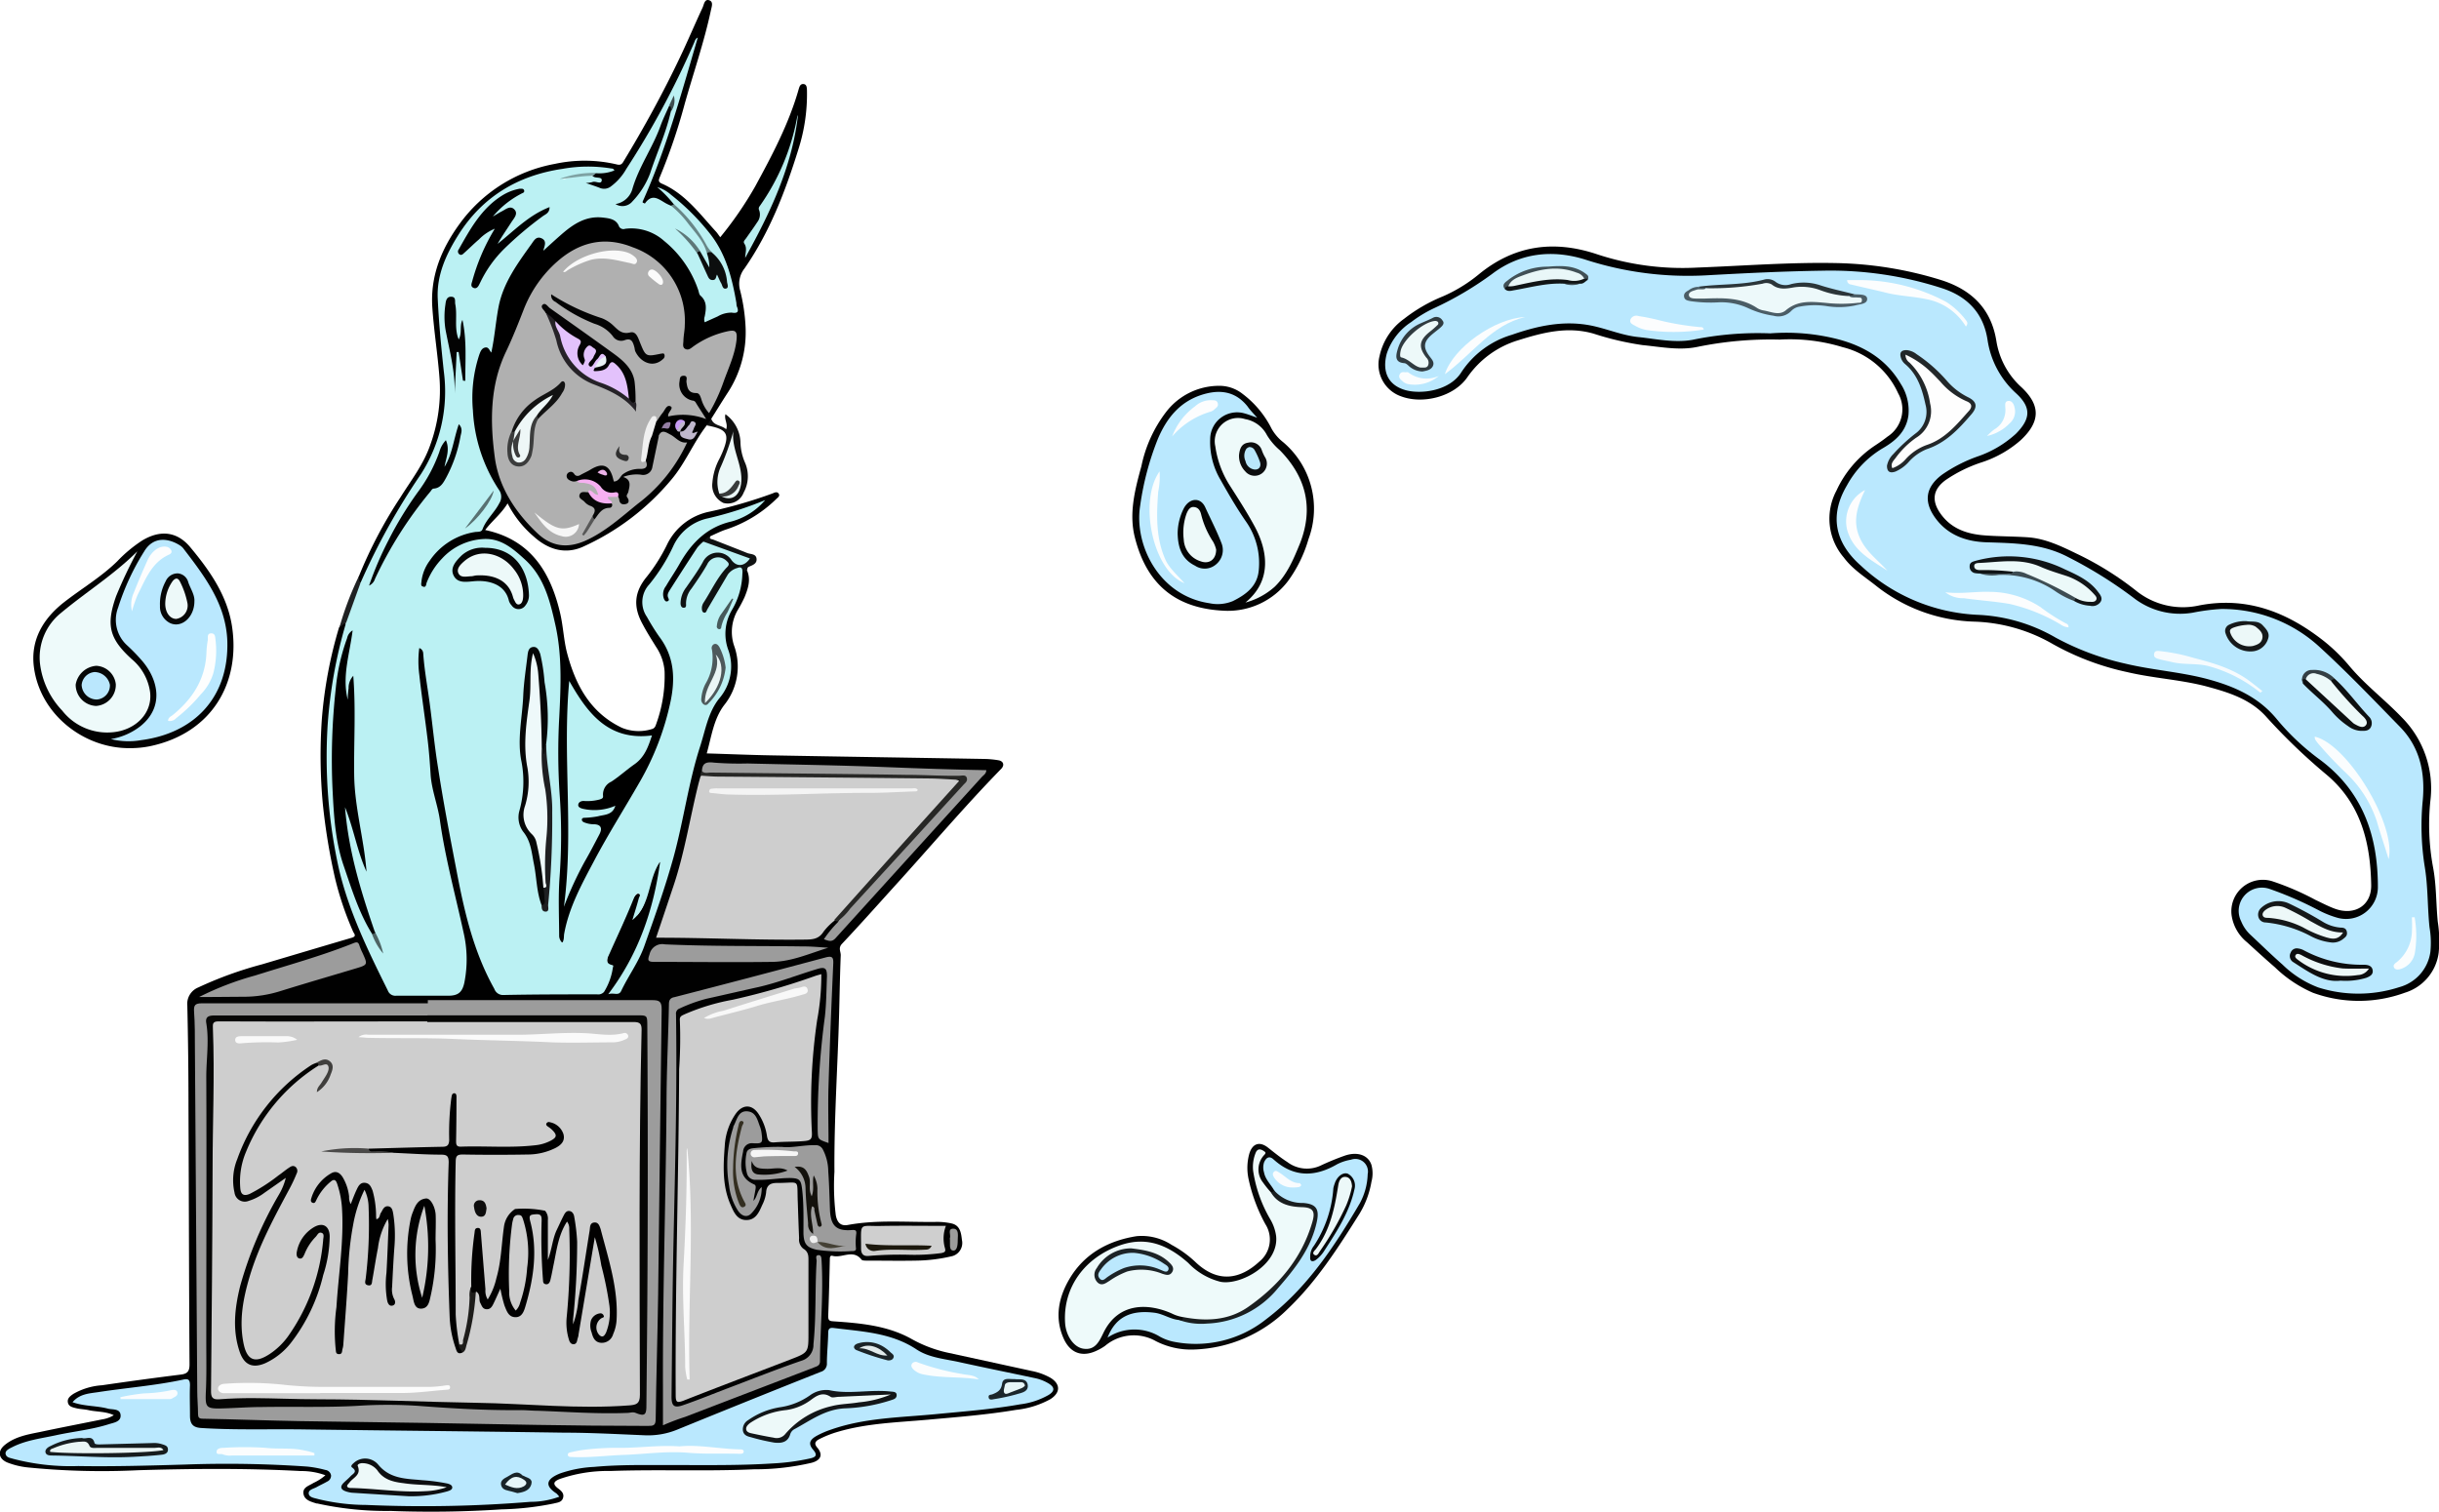 <svg xmlns="http://www.w3.org/2000/svg" viewBox="0 0 375.51 232.83">
    <defs>
        <style>.home4-cls-1{fill:#010101;}.home4-cls-2{fill:#070707;}.home4-cls-3{fill:#020202;}.home4-cls-4{fill:#030303;}.home4-cls-5{fill:#bae8fe;}.home4-cls-6{fill:#eefafa;}.home4-cls-7{fill:#1a1e1f;}.home4-cls-8{fill:#222729;}.home4-cls-9{fill:#fafdfe;}.home4-cls-10{fill:#101416;}.home4-cls-11{fill:#151819;}.home4-cls-12{fill:#fbfdfe;}.home4-cls-13{fill:#fcfdfe;}.home4-cls-14{fill:#0c0d0e;}.home4-cls-15{fill:#0d0f10;}.home4-cls-16{fill:#4b5d66;}.home4-cls-17{fill:#f6fbfe;}.home4-cls-18{fill:#303b40;}.home4-cls-19{fill:#2b3539;}.home4-cls-20{fill:#16191a;}.home4-cls-21{fill:#101415;}.home4-cls-22{fill:#415056;}.home4-cls-23{fill:#3e4d53;}.home4-cls-24{fill:#343f44;}.home4-cls-25{fill:#1c2326;}.home4-cls-26{fill:#070809;}.home4-cls-27{fill:#f9fcfe;}.home4-cls-28{fill:#fdfefe;}.home4-cls-29{fill:#060707;}.home4-cls-30{fill:#050606;}.home4-cls-31{fill:#030404;}.home4-cls-32{fill:#fefefe;}.home4-cls-33{fill:#ecf9f9;}.home4-cls-34{fill:#edf8f8;}.home4-cls-35{fill:#ebf7f7;}.home4-cls-36{fill:#edf9f9;}.home4-cls-37{fill:#edf9fa;}.home4-cls-38{fill:#ecf8f8;}.home4-cls-39{fill:#e9f7f8;}.home4-cls-40{fill:#bbe8fd;}.home4-cls-41{fill:#bae7fd;}.home4-cls-42{fill:#b9e7fc;}.home4-cls-43{fill:#0f1212;}.home4-cls-44{fill:#101010;}.home4-cls-45{fill:#1f2122;}.home4-cls-46{fill:#bbf1f3;}.home4-cls-47{fill:#cecece;}.home4-cls-48{fill:#9c9c9c;}.home4-cls-49{fill:#272725;}.home4-cls-50{fill:#cfcfcf;}.home4-cls-51{fill:#9c9c9b;}.home4-cls-52{fill:#b0b0b0;}.home4-cls-53{fill:#b9eeef;}.home4-cls-54{fill:#f1f1f1;}.home4-cls-55{fill:#688687;}.home4-cls-56{fill:#c0b8cd;}.home4-cls-57{fill:#7ea2a3;}.home4-cls-58{fill:#c89cf5;}.home4-cls-59{fill:#947ea4;}.home4-cls-60{fill:#393b3b;}.home4-cls-61{fill:#020303;}.home4-cls-62{fill:#050505;}.home4-cls-63{fill:#1e1f21;}.home4-cls-64{fill:#0c0e0e;}.home4-cls-65{fill:#4d595b;}.home4-cls-66{fill:#587172;}.home4-cls-67{fill:#465a5b;}.home4-cls-68{fill:#5d7778;}.home4-cls-69{fill:#4d6464;}.home4-cls-70{fill:#3d4e4f;}.home4-cls-71{fill:#121618;}.home4-cls-72{fill:#0d0f11;}.home4-cls-73{fill:#161c1e;}.home4-cls-74{fill:#1b2326;}.home4-cls-75{fill:#1b262b;}.home4-cls-76{fill:#192328;}.home4-cls-77{fill:#fafafa;}.home4-cls-78{fill:#f8f8f8;}.home4-cls-79{fill:#f4f4f4;}.home4-cls-80{fill:#060605;}.home4-cls-81{fill:#13110c;}.home4-cls-82{fill:#f6f6f6;}.home4-cls-83{fill:#0b0a07;}.home4-cls-84{fill:#444034;}.home4-cls-85{fill:#efefef;}.home4-cls-86{fill:#1c180d;}.home4-cls-87{fill:#332e20;}.home4-cls-88{fill:#040304;}.home4-cls-89{fill:#252227;}.home4-cls-90{fill:#121212;}.home4-cls-91{fill:#f9f9f9;}.home4-cls-92{fill:#3b3c3c;}.home4-cls-93{fill:#f6b0f1;}.home4-cls-94{fill:#fbfbfb;}.home4-cls-95{fill:#2d2d2d;}.home4-cls-96{fill:#575757;}.home4-cls-97{fill:#ebb1e7;}.home4-cls-98{fill:#eef9fa;}.home4-cls-99{fill:#eaf6f6;}.home4-cls-100{fill:#e2ebeb;}.home4-cls-101{fill:#e7f6f7;}.home4-cls-102{fill:#e6f5f8;}.home4-cls-103{fill:#e3c2fc;}.home4-cls-104{fill:#e9f2f4;}.home4-cls-105{fill:#eef7f7;}.home4-cls-106{fill:#020101;}.home4-cls-107{fill:#030302;}.home4-cls-108{fill:#fcfcfc;}.home4-cls-109{fill:#1d1c1a;}.home4-cls-110{fill:#4b4a49;}.home4-cls-111{fill:#3f3e3c;}.home4-cls-112{fill:#0d0c0c;}.home4-cls-113{fill:#cdcdcd;}</style>
    </defs>
    <g id="Layer_2" data-name="Layer 2">
        <g id="Layer_1-2" data-name="Layer 1">
            <path class="home4-cls-1" d="M274,52.29a56.22,56.22,0,0,0-12.65,1.12c-2.8.59-5.64,0-8.45-.27a45,45,0,0,1-7.53-1.76c-4-1.16-7.79-.19-11.58,1a14.69,14.69,0,0,0-7.87,5.7c-2.06,3-6.85,4.22-10.23,2.94a5.19,5.19,0,0,1-3.3-6.16,9.5,9.5,0,0,1,3.77-5.76,25,25,0,0,1,6-3.47,23.4,23.4,0,0,0,5.57-3.43c5.53-4.51,11.65-5.27,18.3-3a42,42,0,0,0,15.31,2c7.15-.27,14.29-.84,21.44-.69a57.91,57.91,0,0,1,16,2.59c4.71,1.47,7.78,4.4,8.58,9.39a12.19,12.19,0,0,0,3.91,7.18c2.95,2.8,2.83,5.3-.14,8.09a17.11,17.11,0,0,1-6,3.42,21.85,21.85,0,0,0-5.55,2.72c-2,1.45-2.23,3.18-.83,5.17,1.7,2.41,4.19,3.19,6.95,3.38,2.15.15,4.31.14,6.46.28,2.72.18,5.13,1.35,7.53,2.51a48,48,0,0,1,9.13,5.67,11.49,11.49,0,0,0,9.78,2.31c7.4-1.42,13.63,1.08,19.29,5.57a27.44,27.44,0,0,1,3.84,3.78c2.43,2.9,5.45,5.17,8.05,7.89a15.48,15.48,0,0,1,4.4,12.86,35.92,35.92,0,0,0,.4,10.14c.54,2.8.46,5.64.74,8.46a18.69,18.69,0,0,1,.14,4.78,7.44,7.44,0,0,1-5.21,6.16,20.64,20.64,0,0,1-14.16,0,19.64,19.64,0,0,1-5.83-3.91c-1.45-1.25-2.87-2.55-4.28-3.84a6.57,6.57,0,0,1-2.4-4.16,4.85,4.85,0,0,1,6.25-5.26,41.82,41.82,0,0,1,6.67,2.88c1,.47,2,1,3,1.36,3,1.09,5.62-.48,5.57-3.64-.1-6.51-1.59-12.57-6.87-17a91.25,91.25,0,0,1-9.25-8.88c-2.5-2.82-6-3.85-9.44-4.77-3.93-1-8-1.21-12-2.15a40.88,40.88,0,0,1-11.44-4.31A25.78,25.78,0,0,0,304,95.72a25.53,25.53,0,0,1-15.12-5.49c-1.74-1.39-3.65-2.56-5-4.38a9.16,9.16,0,0,1-1.14-10.3,16.69,16.69,0,0,1,5.91-6.93c.67-.44,1.32-.89,1.95-1.39a5,5,0,0,0,1.64-6.67,12.69,12.69,0,0,0-8.53-7.1A27.71,27.71,0,0,0,274,52.29Z"/>
            <path class="home4-cls-2" d="M183.74,207.8a11.89,11.89,0,0,1-5.78-1.29,6.87,6.87,0,0,0-7.83.73,7.94,7.94,0,0,1-1.13.66c-2.3,1.16-4.23.52-5.27-1.86-1.4-3.2-.73-6.32.94-9.14,2.3-3.88,6-5.88,10.35-6.56a8.43,8.43,0,0,1,5.36,1.34,17.43,17.43,0,0,1,3.59,2.57c3.63,3.51,7.09,2.63,9.93,0a4.39,4.39,0,0,0,.92-5.75,25.55,25.55,0,0,1-2.58-6.9,8.21,8.21,0,0,1,.09-3.91c.47-1.61,1.58-2,2.87-1,1,.79,1.93,1.55,3,2.24a5,5,0,0,0,5.09.56,39.07,39.07,0,0,1,3.86-1.58c1.94-.62,3.52,0,4,1.46a5,5,0,0,1,0,2.6,14,14,0,0,1-1.82,4.89c-3.29,5.24-6.61,10.46-11.15,14.77A21.39,21.39,0,0,1,183.74,207.8Z"/>
            <path class="home4-cls-3" d="M19.86,115.2c-7,0-13.74-5.23-14.65-12.56-.51-4.14,1.46-7.42,4.68-9.93,2.7-2.1,5.68-3.86,8.15-6.27a21.18,21.18,0,0,1,3.85-3.21c2.81-1.7,5.39-1.37,7.38,1,3,3.6,5.72,7.45,6.45,12.21,1.31,8.62-3,16.39-12.53,18.44A15.5,15.5,0,0,1,19.86,115.2Z"/>
            <path class="home4-cls-4" d="M188.73,94.05c-7.57-.26-12.14-3.93-14-11.27-.95-3.7,0-7.37,1-11a20.55,20.55,0,0,1,3.77-8.3,10.28,10.28,0,0,1,8.4-4.07,5.75,5.75,0,0,1,3.41,1.24A15.23,15.23,0,0,1,195.77,66a7,7,0,0,0,1.78,2.08A13.4,13.4,0,0,1,201.46,83a20.59,20.59,0,0,1-3.18,6.5A11.61,11.61,0,0,1,188.73,94.05Z"/>
            <path class="home4-cls-5" d="M272.56,51.33a49.53,49.53,0,0,0-12,1c-2.8.49-5.56-.14-8.32-.43-2.47-.25-4.76-1.25-7.17-1.75-4.24-.87-8.3,0-12.3,1.4A14.1,14.1,0,0,0,225,57.3c-1.79,2.89-6.22,3.46-8.66,2.76-2.61-.76-3.59-2.82-2.82-5.65a9.26,9.26,0,0,1,3.75-4.82,19.13,19.13,0,0,1,3.47-2.11,52,52,0,0,0,9-5.31c4.38-3.32,9.43-3.77,14.45-2.16a51.24,51.24,0,0,0,18.58,2.38c5.94-.33,11.88-.62,17.84-.71A55.74,55.74,0,0,1,299,44.38c3.89,1.27,6.37,3.82,7,7.94a13.8,13.8,0,0,0,4.41,8.25c2.37,2.18,2.23,3.94-.05,6.23a16.81,16.81,0,0,1-5.93,3.5A23,23,0,0,0,299,73.09c-2.54,1.9-2.89,4.15-1,6.72s4.67,3.58,7.8,3.69c4.34.14,8.65.17,12.68,2.31a66.92,66.92,0,0,1,10,6.24,11.66,11.66,0,0,0,9.12,2.29,31.85,31.85,0,0,1,4.37-.57,22.13,22.13,0,0,1,15.23,5.92c4.27,3.91,8.28,8.11,12.32,12.25,3.07,3.14,3.87,7.08,3.49,11.29a40,40,0,0,0,.29,10.14c.53,3.11.42,6.28.75,9.42a13.93,13.93,0,0,1,.13,3.81A6.56,6.56,0,0,1,369.4,152a20.42,20.42,0,0,1-12.47.05,15.93,15.93,0,0,1-5.51-3.52c-1.71-1.5-3.34-3.1-5-4.65a5.77,5.77,0,0,1-1.36-2,3.58,3.58,0,0,1,4.38-5,55.27,55.27,0,0,1,7.54,3.28,15.22,15.22,0,0,0,2.87,1.15,4.9,4.9,0,0,0,6.25-4.75c0-7.84-2.3-14.62-8.85-19.53a37,37,0,0,1-6.65-6.22c-2.8-3.45-6.55-5.11-10.64-6.22s-8.55-1.4-12.77-2.41a41.3,41.3,0,0,1-10.7-4,26.2,26.2,0,0,0-12-3.51,28.21,28.21,0,0,1-18-7.58c-3.77-3.33-5-7.47-2.15-12.32a15,15,0,0,1,5.48-5.72c2-1.15,3.65-2.58,4-5.07a7.56,7.56,0,0,0-1.19-4.89c-2.19-3.73-5.56-5.78-9.68-6.86A32,32,0,0,0,272.56,51.33Z"/>
            <path class="home4-cls-6" d="M182,202.78a5.88,5.88,0,0,1-1.61-.54c-3.57-1.58-8.2-1.76-10.51,3-.64,1.31-1.27,2.71-3.09,2.43-1.49-.23-2.66-2-2.8-3.89-.39-5.5,3-10.19,8.57-12.07,4.11-1.38,7.4.11,10.39,2.76a10.28,10.28,0,0,0,5,2.91c3.07.55,9-2.68,8.52-7.08a6.93,6.93,0,0,0-.9-2.56,20.85,20.85,0,0,1-2.64-7.48,5.74,5.74,0,0,1,.37-2.69c.27-.74.78-.69,1.32-.3.21.14.32.24.06.53a3.24,3.24,0,0,0-.22,4.29,15.11,15.11,0,0,0,1.19,1.48,8.22,8.22,0,0,0,5.22,2.07c1.27.1,1.75.75,1.59,2a9,9,0,0,1-.81,2.88A27.66,27.66,0,0,1,193,201.07a12.47,12.47,0,0,1-9.41,2.26A4,4,0,0,1,182,202.78Z"/>
            <path class="home4-cls-5" d="M196.18,183.31c-.51-.93-1.36-1.67-1.57-2.79a2.54,2.54,0,0,1,0-1.52c.28-.67.76-1.12,1.46-.48,3.08,2.78,6.33,2.76,9.78.76a7.25,7.25,0,0,1,2.15-.71,1.94,1.94,0,0,1,2.57,2.22,10,10,0,0,1-1.2,4.47c-3.92,6.67-8.16,13.13-14.43,17.87a17.39,17.39,0,0,1-14.32,3.45,7.52,7.52,0,0,1-2-.74,7.52,7.52,0,0,0-8.1.12c1.3-3.36,3.83-4.26,7.26-3.82,1.31.17,2.42,1,3.74,1.11,3.14.36,6.25.47,9.25-.83a16.37,16.37,0,0,0,5.63-4.15,30.43,30.43,0,0,0,5-7,14,14,0,0,0,1.1-3.15c.39-1.7-.09-2.36-1.81-2.57a14.13,14.13,0,0,1-2.23-.42A3.1,3.1,0,0,1,196.18,183.31Z"/>
            <path class="home4-cls-7" d="M196.18,183.31a5.76,5.76,0,0,0,4.45,1.92c2,.15,2.52.94,2.12,2.84-.86,4.1-3.35,7.26-6,10.29a14.82,14.82,0,0,1-10.9,5.44,10.07,10.07,0,0,1-4.32-.55c.21-.12.79.19.51-.47,3.55.7,7.06.59,10.1-1.52,4.68-3.26,8.26-7.45,9.9-13.06.43-1.47.31-2.27-1.55-2.32s-3.75-.43-4.83-2.3A.64.64,0,0,0,196.18,183.31Z"/>
            <path class="home4-cls-5" d="M17.07,113.8a10,10,0,0,0,4.57-2c3.6-2.91,2.78-7,.34-9.93a28.45,28.45,0,0,0-2.41-2.5,5.29,5.29,0,0,1-1.39-5.8,37.54,37.54,0,0,1,4-8.63c1.47-2.49,3.85-2,5.46-1a2.21,2.21,0,0,1,.55.46C31.49,88.71,34.8,93,35,98.74c.24,8.64-5.07,14.16-13.29,15.23A11.1,11.1,0,0,1,17.07,113.8Z"/>
            <path class="home4-cls-6" d="M21.15,84.89a72.54,72.54,0,0,0-3.28,6.92c-1.56,4.43-1.06,6.53,2.41,9.68a8.05,8.05,0,0,1,2.83,5.1c.38,3.2-2.2,5.83-5.74,6.16a8.8,8.8,0,0,1-7.79-3.33,12.67,12.67,0,0,1-3.42-7.22,8.79,8.79,0,0,1,3.18-7.78C13.22,91.18,17.54,88.49,21.15,84.89Z"/>
            <path class="home4-cls-5" d="M193.56,64.32c-.88-.31-1.4-.52-1.93-.66a4.14,4.14,0,0,0-5.31,3.93,11.42,11.42,0,0,0,1.59,6.29c1.25,2.22,2.53,4.43,4,6.54a11.12,11.12,0,0,1,1.89,7.37c-.21,2.5-2,3.78-4,4.77a6.11,6.11,0,0,1-3.61.32c-7.76-1.15-11.61-9-10.65-15a43.75,43.75,0,0,1,2.74-10.33c1.33-3.13,3.33-5.65,6.69-6.74,2.71-.88,5.2-.64,7.12,1.79C192.41,63.09,192.89,63.57,193.56,64.32Z"/>
            <path class="home4-cls-6" d="M191.75,92.78c4.28-3.5,3.3-8.23,1.42-11.72-1.19-2.2-2.56-4.31-3.91-6.43a15.12,15.12,0,0,1-2.15-5.9,3.58,3.58,0,0,1,4.58-4.2A4.69,4.69,0,0,1,195.06,67a9.58,9.58,0,0,0,2,2.34c4,4.1,5.21,8.81,3.12,14.25-1,2.46-2,4.87-3.92,6.75A11.06,11.06,0,0,1,191.75,92.78Z"/>
            <path class="home4-cls-8" d="M290.52,71.72a3.45,3.45,0,0,1,1-1.83,26.5,26.5,0,0,1,3.34-3.1,4.13,4.13,0,0,0,1.6-4.46c-.51-2.34-1.2-4.64-3.16-6.28a2.07,2.07,0,0,1-.65-1c-.22-.78.09-1.14.88-1.14a2.86,2.86,0,0,1,1.53.61,23.14,23.14,0,0,1,4.67,4.1A10.29,10.29,0,0,0,303,61.16c1.37.67,1.5,1.49.51,2.64-1.93,2.25-3.93,4.4-6.89,5.37a7.47,7.47,0,0,0-2.79,2,5.83,5.83,0,0,1-2,1.44C291,72.9,290.52,72.67,290.52,71.72Z"/>
            <path class="home4-cls-9" d="M367.75,132.29c-.58-1.95-1.25-3.86-1.8-5.79a17.92,17.92,0,0,0-4.49-7.22,62.14,62.14,0,0,1-4.61-4.85c-.23-.32-.52-.6-.47-1C361.4,114.55,369,127.08,367.75,132.29Z"/>
            <path class="home4-cls-10" d="M304.85,88.31a4.5,4.5,0,0,1-.83-.07,1,1,0,0,1-.77-1.06c0-.54.37-.67.85-.81a19.56,19.56,0,0,1,13.82,1.3c1.91.87,3.78,1.71,5.07,3.43.35.46.82,1,.39,1.61a1.5,1.5,0,0,1-1.6.56,5.38,5.38,0,0,1-2.46-.74c-.24-.31,0-.45.23-.56.65,0,1.24.31,1.89.28.24,0,.53,0,.65-.21s-.09-.45-.25-.62a7,7,0,0,0-2.47-1.88A41.41,41.41,0,0,0,311,86.78c-2.08-.34-4.11.32-6.19.3.3.47.73.38,1.12.38a12.47,12.47,0,0,1,3.34.27c.29.07.79,0,.68.56A30.53,30.53,0,0,1,304.85,88.31Z"/>
            <path class="home4-cls-11" d="M359,145.13a8.76,8.76,0,0,1-3.17-.95,18.72,18.72,0,0,0-7-2.14,1.14,1.14,0,0,1-1.1-.77,1.38,1.38,0,0,1,.35-1.43,3.9,3.9,0,0,1,4.3-.74,59.08,59.08,0,0,1,5.25,2.84,6.26,6.26,0,0,0,2.69.89c.44,0,.88.06,1,.63s-.17.81-.53,1.09A2.49,2.49,0,0,1,359,145.13Z"/>
            <path class="home4-cls-12" d="M302.67,50.28a9.05,9.05,0,0,0-6.12-4.22c-2.05-.44-4.17-.47-6.22-1-1.77-.44-3.56-.82-5.33-1.25a.65.65,0,0,1-.61-.68c.79,0,1.57,0,2.34,0a28.41,28.41,0,0,1,12.91,3.36,11.59,11.59,0,0,1,3.05,2.83C302.85,49.53,303.06,49.8,302.67,50.28Z"/>
            <path class="home4-cls-13" d="M299.5,91.2c2.51.28,4.68-.15,6.86-.07a14.43,14.43,0,0,1,7.78,2.34A29.74,29.74,0,0,0,318.08,96a.52.52,0,0,1,.38.6,2.46,2.46,0,0,1-1.28-.49A27.44,27.44,0,0,0,309.43,93c-2.34-.41-4.73-.55-7.09-.89A4.41,4.41,0,0,1,299.5,91.2Z"/>
            <path class="home4-cls-14" d="M360.35,151c-2.68.33-5-1.4-7.37-2.91a1.11,1.11,0,0,1-.3-1.42,1,1,0,0,1,1.16-.62,2.4,2.4,0,0,1,.9.3,18.87,18.87,0,0,0,9.19,2.2c.65,0,1.27.16,1.37.86s-.49.95-1,1.16A11,11,0,0,1,360.35,151Z"/>
            <path class="home4-cls-15" d="M359.47,104.53c1.95,1.76,3.46,3.92,5.26,5.82A1.38,1.38,0,0,1,365,112c-.36.61-1,.54-1.6.53a3.49,3.49,0,0,1-1.87-.71,12.23,12.23,0,0,1-2.49-2.22c-1.36-1.57-3-2.8-4.45-4.31,0-.4-.54-1,.46-.93a74.92,74.92,0,0,1,6.78,6.19,3.15,3.15,0,0,0,1.54.86.47.47,0,0,0,.45-.08c.18-.18.06-.37,0-.54a4.25,4.25,0,0,0-.8-.89,40,40,0,0,1-3.86-4.38.87.87,0,0,1-.28-.87C359,104.42,359.23,104.47,359.47,104.53Z"/>
            <path class="home4-cls-16" d="M285.47,45.3c.76.08,2-.07,2,.74s-1.16.78-1.88,1a12,12,0,0,1-4.39.09,12.37,12.37,0,0,0-4.16.09,2.25,2.25,0,0,0-1.24.64,2.74,2.74,0,0,1-2.74.76,14,14,0,0,1-3.87-1.15,9.87,9.87,0,0,0-4.51-.92,21.56,21.56,0,0,1-4.4-.18c-.44-.09-.92-.14-1-.69s.34-.78.73-1a2.4,2.4,0,0,1,1.43-.51c.37.26.9-.15,1.23.29-.38.79-1.39.24-1.86.87,0,.41.37.35.61.37a15.38,15.38,0,0,0,1.92,0A11.85,11.85,0,0,1,270.43,47a7.17,7.17,0,0,0,2.63.74,2.39,2.39,0,0,0,1.95-.4c1.67-1.37,3.62-1.32,5.58-1.09a31.78,31.78,0,0,0,5.27.06c-.46-.35-1-.21-1.16-.64C284.77,45.21,285.24,45.49,285.47,45.3Z"/>
            <path class="home4-cls-13" d="M287.15,75.45c-1.06,2.22-1.9,4.45-1,6.9s2.86,3.76,4.44,5.53c-2.5-1.65-5.25-3-6.18-6.22A5.45,5.45,0,0,1,287.15,75.45Z"/>
            <path class="home4-cls-17" d="M348,106.66a21.59,21.59,0,0,0-8-4.1c-1.83-.46-3.72-.17-5.55-.6-.62-.15-1.24-.26-1.85-.42s-1.05-.27-.95-.87.71-.42,1.12-.39a28.19,28.19,0,0,1,4.89,1c3.05.8,6.08,1.65,8.66,3.57.67.5,1.3,1,2,1.56Z"/>
            <path class="home4-cls-13" d="M262.32,50.74a29,29,0,0,1-8.72.09,5.56,5.56,0,0,1-1.9-.69c-.37-.21-.89-.4-.65-1a1,1,0,0,1,1.24-.47,32.16,32.16,0,0,1,3.38.7,42,42,0,0,0,6.1,1C262,50.38,262.18,50.32,262.32,50.74Z"/>
            <path class="home4-cls-12" d="M234.8,48.82c-5.18,1.22-8.09,5.69-12.35,8.8C223.7,53.55,230.16,49,234.8,48.82Z"/>
            <path class="home4-cls-18" d="M219,57.2a3.24,3.24,0,0,1-2-.76c-.23-.21-.51-.5-.78-.52-1.41-.1-1.36-1-1.07-2a6.31,6.31,0,0,1,3.54-4.12c.65-.29,1.32-.55,1.95-.88a1.09,1.09,0,0,1,1.44.42c.39.45,0,.82-.32,1.11s-.87.69-1.3,1.06c-1.3,1.11-1.39,2-.36,3.36.33.45.79.88.51,1.49S219.61,57.09,219,57.2Z"/>
            <path class="home4-cls-19" d="M285.47,45.3c-.18.31-.52.19-.78.29a1.78,1.78,0,0,1-1.6.2,15.37,15.37,0,0,1-2.31-.6,9.17,9.17,0,0,0-4.81-.54,4.68,4.68,0,0,1-3.15-.4,2.69,2.69,0,0,0-1.75-.13,39.85,39.85,0,0,1-6.9.59c-.51,0-1.05.07-1.47-.33-.39-.16-.86.13-1.22-.23,3.41-.47,6.89-.21,10.24-1.13a2,2,0,0,1,1.68.4,2.53,2.53,0,0,0,2.35.33,8.05,8.05,0,0,1,4.56.2C282,44.49,283.75,44.86,285.47,45.3Z"/>
            <path class="home4-cls-20" d="M345.84,95.64c.81.16,1.82-.13,2.52.64.53.57,1.16,1.18.83,2.09a2.73,2.73,0,0,1-2.24,1.91,4,4,0,0,1-4.32-2.82,1.05,1.05,0,0,1,.6-1.28A5.59,5.59,0,0,1,345.84,95.64Z"/>
            <path class="home4-cls-9" d="M371.76,141.24a16.59,16.59,0,0,1,.05,5.4,3.17,3.17,0,0,1-2.12,2.54c-.34.11-.85.24-1.09-.18s.17-.68.44-.88a6.28,6.28,0,0,0,2.29-4.44,22.07,22.07,0,0,0,0-2.44Z"/>
            <path class="home4-cls-21" d="M244.41,43.12c-.36.23-.64.62-1.13.56a8.8,8.8,0,0,1-2.51,0c-2.6-.13-5.08.56-7.6,1-.51.09-1,.27-1.45-.14-.26-.5.13-.59.45-.73,2-.3,4-.86,6.09-1.13,1.33-.17,2.61.18,3.91.11a7.88,7.88,0,0,0,1.54-.15C244,42.67,244.64,42.28,244.41,43.12Z"/>
            <path class="home4-cls-22" d="M232.22,44.09a.44.44,0,0,0-.5.47c-.64-.79.15-1.15.55-1.5a9.84,9.84,0,0,1,6-2c2-.15,4-.26,5.75,1,.58.41.6.48.42,1.12,0-.43-.29-.24-.5-.22C239.77,40.83,235.91,41.6,232.22,44.09Z"/>
            <path class="home4-cls-13" d="M305.93,67.13a9.13,9.13,0,0,1,1.1-1,3.42,3.42,0,0,0,1.71-3.3c0-.41-.15-1,.42-1.09s.9.45,1,1a2.38,2.38,0,0,1-.76,2.45A6.86,6.86,0,0,1,305.93,67.13Z"/>
            <path class="home4-cls-23" d="M319.59,92.09l-.27.44A13.09,13.09,0,0,1,316.39,91a14.37,14.37,0,0,0-8.7-2.47,6.37,6.37,0,0,1-2.84-.19c1.33,0,2.66,0,4,0,.37,0,.79.12,1.1-.23a1.35,1.35,0,0,1,1.47-.17,42.87,42.87,0,0,1,7.9,3.73A.56.56,0,0,1,319.59,92.09Z"/>
            <path class="home4-cls-9" d="M221.53,57.88a5.73,5.73,0,0,1-4.82,1.25,1.73,1.73,0,0,1-.81-.47c-.29-.25-.65-.53-.41-1s.58-.35.94-.34a.71.71,0,0,1,.36,0A4.62,4.62,0,0,0,221.53,57.88Z"/>
            <path class="home4-cls-24" d="M359.47,104.53c-.22.06-.46.08-.58.31-.48.14-.81-.2-1.17-.4a2.17,2.17,0,0,0-2.7.16c-.85-.19-.26.49-.44.71a1.48,1.48,0,0,1,1.4-2.15A4.36,4.36,0,0,1,359.47,104.53Z"/>
            <path class="home4-cls-22" d="M240.77,43.67h2.51A3.56,3.56,0,0,1,240.77,43.67Z"/>
            <path class="home4-cls-25" d="M174.17,192.22c2,.25,4.13.55,5.77,2.1.45.42.92.9.53,1.55s-1,.42-1.53.26a8.62,8.62,0,0,0-5.38-.35,12.56,12.56,0,0,0-2.74,1.44c-.57.35-1.19.86-1.84.25a1.67,1.67,0,0,1-.12-2.21A6.12,6.12,0,0,1,174.17,192.22Z"/>
            <path class="home4-cls-26" d="M201.72,193.53a2.59,2.59,0,0,1,.56-1.69,18.27,18.27,0,0,0,3-8.86,4.32,4.32,0,0,1,.19-.68c.34-1.11,1.24-1.82,2-1.59a2.06,2.06,0,0,1,1.07,2.39c-.76,3.52-2.69,6.46-4.6,9.41A5.22,5.22,0,0,1,202.6,194C202.14,194.31,201.65,194.33,201.72,193.53Z"/>
            <path class="home4-cls-27" d="M199.07,182.85a3.33,3.33,0,0,1-2.92-1.56c-.17-.28-.3-.58,0-.87s.57,0,.82.14c1,.59,1.78,1.62,3.1,1.62.1,0,.2.21.3.32-.12.1-.22.25-.36.28A5.85,5.85,0,0,1,199.07,182.85Z"/>
            <path class="home4-cls-28" d="M25.88,111c0-.55.44-.67.74-.92,3.09-2.52,5.07-5.64,5.17-9.76A14.87,14.87,0,0,1,32,98.52c0-.41-.12-1,.52-1s.61.59.66,1a13.84,13.84,0,0,1-.34,5.16,8,8,0,0,1-1.93,3.24,24.57,24.57,0,0,1-3.77,3.65A1.33,1.33,0,0,1,25.88,111Z"/>
            <path class="home4-cls-29" d="M29.93,92.59c0,2.48-2,4.17-3.75,3.35a2.81,2.81,0,0,1-1.55-2.65,7.32,7.32,0,0,1,.88-3.79,2,2,0,0,1,1.91-1.21A1.83,1.83,0,0,1,29,89.7C29.37,90.71,30,91.64,29.93,92.59Z"/>
            <path class="home4-cls-13" d="M20.32,94.13a4.4,4.4,0,0,1,.29-2.89c.65-1.67,1.36-3.31,2.09-4.95.66-1.46,1.83-2.27,2.87-2.11a1,1,0,0,1,.82.61c.11.33-.15.51-.41.63-2.63,1.2-3.55,3.75-4.74,6.07A19.6,19.6,0,0,0,20.32,94.13Z"/>
            <path class="home4-cls-30" d="M14.8,108.7a3.27,3.27,0,0,1-3.15-3.28,3.47,3.47,0,0,1,3.18-2.9,3.18,3.18,0,0,1,3,2.84A3.25,3.25,0,0,1,14.8,108.7Z"/>
            <path class="home4-cls-31" d="M181.31,82.13a8.67,8.67,0,0,1,1-3.95c.88-1.53,2.53-1.64,3.25-.07.84,1.84,1.78,3.64,2.5,5.52a2.86,2.86,0,0,1-.83,3.27,2.67,2.67,0,0,1-3.23.21C182,86.13,181.36,84.4,181.31,82.13Z"/>
            <path class="home4-cls-9" d="M182.37,89.8c-4.84-1.87-7.14-12.56-3.84-17.22a11.57,11.57,0,0,1-.21,3.13c-.26,3.46-.38,6.91,1,10.21C179.89,87.39,181.11,88.39,182.37,89.8Z"/>
            <path class="home4-cls-13" d="M180.46,67.21A10.16,10.16,0,0,1,184,62.56a3.51,3.51,0,0,1,2.61-.93c.37,0,.75,0,.88.46s-.19.66-.45.89a1.68,1.68,0,0,1-.6.39A12.43,12.43,0,0,0,180.46,67.21Z"/>
            <path class="home4-cls-14" d="M190.76,70.06c.11-1,.4-1.76,1.42-1.9a1.75,1.75,0,0,1,2.09,1.16,6.58,6.58,0,0,0,.45,1,1.88,1.88,0,0,1-3,2.26A3.4,3.4,0,0,1,190.76,70.06Z"/>
            <path class="home4-cls-32" d="M293.37,54.61a13.85,13.85,0,0,1,3.68,2.46c.59.53,1.13,1.12,1.69,1.7a11,11,0,0,0,4,3c.76.29,1,.77.44,1.45-1.89,2.11-3.67,4.34-6.52,5.29a8,8,0,0,0-3.25,2.18,4.89,4.89,0,0,1-2.06,1.4c-.32-.65.12-1.1.45-1.51A13.54,13.54,0,0,1,295,67.41a4.78,4.78,0,0,0,2.16-5.29A11,11,0,0,0,294,55.84,1.45,1.45,0,0,1,293.37,54.61Z"/>
            <path class="home4-cls-33" d="M319.59,92.09A59.59,59.59,0,0,0,312,88.36a3.55,3.55,0,0,0-2.09-.33,39.2,39.2,0,0,0-5.08-.25c-.41,0-.87-.11-.88-.6s.53-.48.83-.5c3.15-.14,6.32-.77,9.4.6,1.33.59,2.75,1,4.14,1.46a10.15,10.15,0,0,1,4.11,2.78c.21.23.47.5.31.83s-.54.34-.85.32A4.44,4.44,0,0,1,319.59,92.09Z"/>
            <path class="home4-cls-34" d="M360.74,143.58c-.76,1.22-1.7,1-2.56.76a17.83,17.83,0,0,1-3.6-1.54,14.2,14.2,0,0,0-5.37-1.47c-.32,0-.7,0-.83-.35s.16-.67.45-.89a3,3,0,0,1,3.05-.3,41.48,41.48,0,0,1,3.89,2.08C357.27,142.67,358.72,143.62,360.74,143.58Z"/>
            <path class="home4-cls-35" d="M364.72,149.14a2.06,2.06,0,0,1-1.71,1,12.18,12.18,0,0,1-9.3-2.41c-.25-.19-.46-.41-.26-.69s.55-.13.84,0a17,17,0,0,0,6.4,2.08C361.94,149.19,363.2,149.14,364.72,149.14Z"/>
            <path class="home4-cls-36" d="M355,104.6a1.23,1.23,0,0,1,1.68-.84,5,5,0,0,1,2.19,1.08,57.74,57.74,0,0,0,4.8,5.33c.43.37,1,1,.57,1.51s-1.12.14-1.66-.16a1.31,1.31,0,0,1-.3-.2Z"/>
            <path class="home4-cls-37" d="M262.7,44.38a43.53,43.53,0,0,0,8.68-.7,1.69,1.69,0,0,1,1.4.12c1.05.87,2.28.65,3.4.45a8.11,8.11,0,0,1,4.09.44,14.2,14.2,0,0,0,4.42.9c.38.31.84.17,1.26.22s.71-.08.71.41-.38.38-.63.41a22,22,0,0,1-5,0c-2.17-.19-4.25-.42-6.12,1.18-1,.81-2.23.19-3.35,0a2.71,2.71,0,0,1-1-.36c-2.48-1.67-5.27-1.57-8.06-1.48l-1.2,0c-.51,0-1.23,0-1.28-.53s.71-.66,1.18-.83S262.24,44.71,262.7,44.38Z"/>
            <path class="home4-cls-36" d="M218.73,56.6c-1-.14-1.78-1.32-3-1.57-.25-.05-.16-.66-.09-1,.39-1.77,3.45-4.44,5.28-4.61a.64.64,0,0,1,.43.12.35.35,0,0,1-.05.53,14.19,14.19,0,0,1-1.15,1c-1.66,1.32-1.81,2.36-.55,4a1.07,1.07,0,0,1,.27,1.19C219.67,56.69,219.27,56.59,218.73,56.6Z"/>
            <path class="home4-cls-38" d="M345.88,96.22a2.14,2.14,0,0,1,1.39.27c.55.44,1.19.93,1.05,1.75s-.83,1.05-1.48,1.23a3.08,3.08,0,0,1-3.48-2.08c-.12-.44.13-.57.43-.72A7.35,7.35,0,0,1,345.88,96.22Z"/>
            <path class="home4-cls-39" d="M232.22,44.09c.41-1.05,1.39-1.37,2.3-1.71,2.69-1,5.42-1.49,8.22-.4a1.77,1.77,0,0,1,1.17.92,3.59,3.59,0,0,1-2.53.22c-2.75-.37-5.36.29-8,.85A3.85,3.85,0,0,1,232.22,44.09Z"/>
            <path class="home4-cls-40" d="M174.57,192.91a9.64,9.64,0,0,1,4.59,1.64c.34.23.92.49.71,1s-.82.11-1.14,0a7.75,7.75,0,0,0-5.68-.3,12.69,12.69,0,0,0-2.51,1.36c-.36.23-.76.79-1.22.27s-.14-1,.18-1.41A6,6,0,0,1,174.57,192.91Z"/>
            <path class="home4-cls-38" d="M208.16,182.67a15.13,15.13,0,0,1-.89,2.92,44.49,44.49,0,0,1-4.05,7.06c-.19.28-.43.86-.86.57s.06-.66.25-.91c2.19-2.9,2.88-6.32,3.43-9.8.1-.63.38-1.36,1.13-1.29S208.11,182,208.16,182.67Z"/>
            <path class="home4-cls-36" d="M25.44,93a6.16,6.16,0,0,1,1.17-3.56c.42-.46.77-.5,1.09.1a12.62,12.62,0,0,1,1.16,3.34,2.08,2.08,0,0,1-1.74,2.42C26.17,95.28,25.46,94.34,25.44,93Z"/>
            <path class="home4-cls-41" d="M16.92,105.44a2.17,2.17,0,0,1-2,2.27,2.34,2.34,0,0,1-2.35-2.23,2.17,2.17,0,0,1,2-2A2.45,2.45,0,0,1,16.92,105.44Z"/>
            <path class="home4-cls-36" d="M187.24,84.62c0,1.55-1.1,2.29-2.38,1.81a3.69,3.69,0,0,1-2.61-3.36,8.65,8.65,0,0,1,.44-4c.23-.54.52-1.07,1.15-1s.93.51,1.08,1.11a13.43,13.43,0,0,0,1.85,4.23A4.71,4.71,0,0,1,187.24,84.62Z"/>
            <path class="home4-cls-42" d="M192.32,68.84a.89.89,0,0,1,.86.5,10.43,10.43,0,0,1,.82,1.84c.18.63-.12,1.16-.83,1.12A1.61,1.61,0,0,1,191.76,71a1.94,1.94,0,0,1,.15-1.92A1.2,1.2,0,0,1,192.32,68.84Z"/>
            <path class="home4-cls-1" d="M115,87.8c.64,1.44.18,2.8-.36,4.14a20.07,20.07,0,0,1-1,1.9,6.69,6.69,0,0,0-.64,5.52,9.47,9.47,0,0,1-1.52,9.23c-1.61,2.14-1.94,4.83-2.67,7.42,3.35.1,6.64.24,9.93.3,10.92.2,21.83.36,32.74.55a14.41,14.41,0,0,1,2.27.21c.76.14.93.77.4,1.31-5.73,5.87-11,12.12-16.53,18.19-2.66,2.94-5.29,5.9-8,8.77-.6.65-.16,1.19-.18,1.76-.12,3-.17,6-.25,9-.22,8.11-.78,16.21-.72,24.33a36.52,36.52,0,0,0,.21,6.69c.21,1.11.75,1.7,1.85,1.5,4.48-.83,9-.41,13.51-.47a10.42,10.42,0,0,1,2.49.24c1.3.31,1.45,1.47,1.57,2.54a2.1,2.1,0,0,1-1.43,2.47,25.15,25.15,0,0,1-5.67.71c-2.52.05-5,0-7.56,0-.27,0-.67,0-.79-.14-1.3-1.68-3-.2-4.45-.59-.47-.13-.43.31-.44.63-.07,2.88-.13,5.76-.25,8.63,0,.75.26.78.87.82,4.09.28,8.2.64,11.87,2.66a20.24,20.24,0,0,0,5.51,2.13l13.13,2.86a9.69,9.69,0,0,1,2.77,1c1.63.95,1.65,2.32.06,3.33a14,14,0,0,1-5.29,1.65c-4.52.76-9.08,1.11-13.64,1.52s-9.3.53-13.8,1.86a16.36,16.36,0,0,0-2.86,1.13c-.64.33-.81.71-.31,1.29,1,1.18.46,2-.87,2.35a38.39,38.39,0,0,1-8.87,1c-7.36.34-14.72,0-22.07.26a22.64,22.64,0,0,0-7.85,1.24c-.88.36-1.15.74-.26,1.43.47.35,1,.76.79,1.47s-.87.72-1.45.87a44.6,44.6,0,0,1-8,.9,166.14,166.14,0,0,1-17.14.24,49.07,49.07,0,0,1-11.27-1.15l-.11,0c-.85-.27-1.86-.51-2-1.51s.89-1.22,1.54-1.65a7.7,7.7,0,0,0,1.84-1.18,10.7,10.7,0,0,0-3.82-.65c-8.31-.45-16.62-.37-24.93-.13a114.84,114.84,0,0,1-17-.42,12,12,0,0,1-3.23-.77c-1.36-.58-1.54-1.74-.39-2.69,1.56-1.28,3.51-1.62,5.41-2,3.18-.68,6.38-1.29,9.57-1.94a4.89,4.89,0,0,0,1.81-.65c-1.27-.6-2.62-.5-3.89-.78-.62-.14-1.27-.14-1.88-.29s-1.18-.26-1.3-.9.39-1,.86-1.32a10.23,10.23,0,0,1,4.41-1.32q6.08-.89,12.17-1.65c1-.13,1.3-.55,1.29-1.6-.09-13.2-.1-26.4-.16-39.6q0-7.8-.18-15.59a2.73,2.73,0,0,1,1.7-2.82,58.69,58.69,0,0,1,9.76-3.54c4.63-1.37,9.24-2.75,13.87-4.11.83-.24.3-.65.17-1a48.47,48.47,0,0,1-2.74-8.09,94.93,94.93,0,0,1-1.91-11.63,80.81,80.81,0,0,1-.14-12.92,67.44,67.44,0,0,1,2.65-14.14c.3-.31.36-1.09,1.08-.54a2,2,0,0,1-.1,1.29A69.7,69.7,0,0,0,51,108.2a90.92,90.92,0,0,0-.22,14.48A68.91,68.91,0,0,0,52.3,133.1a62.54,62.54,0,0,0,6,16c.45.86.85,1.73,1.24,2.6a1.92,1.92,0,0,0,2,1.29c2.28-.05,4.56,0,6.84,0,1.81,0,2.56-.6,2.77-2.42a26.25,26.25,0,0,0,0-5.39c-.31-3.16-1.39-6.15-2-9.24-.44-2.11-1-4.21-1.26-6.35-.44-3.46-1.72-6.76-2-10.24-.38-6-1.64-11.79-1.82-17.76a4.45,4.45,0,0,1,.08-1.31c.06-.24.15-.48.42-.53s.5.18.65.43a3.1,3.1,0,0,1,.25,1.16c1.52,12,3.22,23.93,5.7,35.76a64.91,64.91,0,0,0,3.31,11.26,37.43,37.43,0,0,0,1.91,3.73,1.55,1.55,0,0,0,1.68.88c4.26-.46,8.54-.12,12.82-.21a3,3,0,0,0,2.7-4.21,1.88,1.88,0,0,1,0-1.28,11.93,11.93,0,0,1,.89-2.23,45,45,0,0,0,2.33-5.26,7.8,7.8,0,0,1,.85-1.71c.21-.31.48-.58.9-.43s.36.58.28.92c-.19.78-.48,1.53-.79,2.43a5.53,5.53,0,0,0,1.26-2.35c.33-1.16.65-2.31,1-3.46a9.25,9.25,0,0,1,.62-1.69c.19-.38.38-.93.91-.75s.35.68.26,1.07a51.47,51.47,0,0,1-2.49,9.38,36.66,36.66,0,0,1-4.7,9,.43.43,0,0,0-.08.41c.51,0,.71-.35.92-.7a46.51,46.51,0,0,0,4.07-8.4,149.25,149.25,0,0,0,5.89-21.37,109.83,109.83,0,0,1,3-11.11,11.36,11.36,0,0,1,1.82-3.5,7.46,7.46,0,0,0,1.37-7.22,7.58,7.58,0,0,1,.73-6.68,13.49,13.49,0,0,0,1.5-5.26C114.33,88,114.45,87.53,115,87.8Z"/>
            <path d="M55.27,88.69a69.29,69.29,0,0,1,6.38-12.11c1.62-2.59,3.51-5,4.57-8A24.86,24.86,0,0,0,67.65,58c-.28-3.57-.85-7.11-1.09-10.69-.32-4.84,1.42-9,4.15-12.77A23.24,23.24,0,0,1,85.4,25.24a21.66,21.66,0,0,1,9.61.09c.68.17.85-.24,1.09-.64,3.11-5.14,6-10.41,8.58-15.84,1.21-2.54,2.31-5.15,3.5-7.7.21-.46.29-1.34,1-1.11s.38,1,.27,1.57c-1.07,5-2.75,9.78-4.11,14.67a89.71,89.71,0,0,1-3.76,11c-.2.49-.25.74.33,1,3.59,1.55,5.81,4.65,8.34,7.4.21.23.38.51.64.85a55.84,55.84,0,0,0,5.37-7.81c2.62-4.82,5.2-9.67,6.71-15,.12-.41.26-.83.75-.78s.5.56.52.94a27.94,27.94,0,0,1-1.34,9.18c-2,6.44-4.4,12.69-8.27,18.27a3.78,3.78,0,0,0-.68,3.39,28.14,28.14,0,0,1,.84,5.64,17,17,0,0,1-2.85,10.26c-.82,1.27-1.61,2.56-2.42,3.84a1.45,1.45,0,0,1-.68,1c-2.06,2.63-3.31,5.83-5.46,8.37A38.13,38.13,0,0,1,89.75,84.19c-2.76,1.23-5.38.42-7.6-1.6a16.54,16.54,0,0,1-4-5.08c-1,1.64-2.41,2.7-3.45,4.1,7,1.49,10.09,6.48,11.57,12.93.44,1.94.53,4,1,5.86,1.28,4.95,3.54,9.31,8.47,11.66a6.81,6.81,0,0,0,4.56.22c.5-.11.62-.46.74-.83a21.65,21.65,0,0,0,1.28-8.09A7.74,7.74,0,0,0,101,99.59c-.69-1.12-1.4-2.23-2-3.37-1.56-2.77-1.39-5.07.65-7.5a27,27,0,0,0,3-4.76,9.27,9.27,0,0,1,6.6-5.18A72,72,0,0,0,118.88,76c.31-.11.72-.39,1,0s-.18.64-.42.89a19.93,19.93,0,0,1-7.82,4.69c-.78.28-1.53.65-2.29,1a6.18,6.18,0,0,1-1,1.26,80.68,80.68,0,0,0-4.86,7.27,2.38,2.38,0,0,0-.27,1.15c0,.3-.13.57-.45.63s-.59-.2-.73-.49a2.44,2.44,0,0,1,.41-2.49c.94-1.44,1.77-2.95,2.71-4.39A14.24,14.24,0,0,1,108,82.23a8.65,8.65,0,0,1,3-1.7c2.11-.65,4.2-1.33,5.7-2.81a31.24,31.24,0,0,1-6.37,2,8.81,8.81,0,0,0-6.77,5.3,18,18,0,0,1-3.09,4.83,4,4,0,0,0-.43,5.2,24.29,24.29,0,0,0,1.48,2.46c2.51,3.29,2.81,7,2,10.83a45.51,45.51,0,0,1-5.58,13.71c-2.72,4.52-5.48,9-7.8,13.77a27,27,0,0,0-3,8.43c0,.37,0,.91-.57.91s-.65-.51-.74-.94a5.9,5.9,0,0,1-.07-1.19c-.15-4.28.07-8.56.3-12.82.18-3.41-.22-6.77-.31-10.15-.15-6,.4-11.91.24-17.86a32.38,32.38,0,0,0-2.59-11.89,12.86,12.86,0,0,0-6.55-6.56c-1.83-.89-3.62-.38-5.34.29a9.22,9.22,0,0,0-5,4.89,1.12,1.12,0,0,1-.09.22c-.33.55-.47,1.57-1.3,1.23s-.42-1.22-.21-1.83a9.88,9.88,0,0,1,7.46-6.76,3.45,3.45,0,0,0,2.43-1.71,24.8,24.8,0,0,1,1.57-2.27,2,2,0,0,0,.06-2.53A24.42,24.42,0,0,1,72.65,65a25.08,25.08,0,0,1,.47-9.41,5.33,5.33,0,0,1,.59-1.44c.41-.69.92-1.09,1.76-.51.21-1.36.54-2.65.61-4a19.09,19.09,0,0,1,3.62-9.64,31.9,31.9,0,0,1,2.13-2.91,1.48,1.48,0,0,1,1.57-.64c.67.17.71.77.79,1.44a23.36,23.36,0,0,1,4.28-3.71,7.36,7.36,0,0,1,5.08-.9,1.91,1.91,0,0,1,1.2.51c.87,1.06,2,1,3.25,1.12a9.07,9.07,0,0,1,6,3.41,18.36,18.36,0,0,1,3.88,6.42c.41,1.23,1.28,2.3,1,3.72-.09.38.13.53.49.41a13.48,13.48,0,0,1,3.41-1.11c.42-.05.39-.46.34-.78-.73-4.55-1.91-8.88-5.31-12.32A45.19,45.19,0,0,0,102,29.35a3.83,3.83,0,0,1,1.88,2c0,.31-.24.41-.51.46-.69,0-1.18-.44-1.74-.72s-1.15-.54-1.72.08c-.21.23-.53.44-.85.21s-.2-.67-.08-1c.48-1.36.94-2.72,1.52-4a121.62,121.62,0,0,0,5.11-15.57c.39-1.38,1-2.7,1.47-4a137.93,137.93,0,0,1-9.93,18.82,13.41,13.41,0,0,1-2.27,2.77,2.58,2.58,0,0,1-3,.62c-.55-.24-1.16-.33-1.72-.53-.14,0-.31-.13-.29-.34s.18-.25.33-.3a9.19,9.19,0,0,1,1.68-.15c-.25-.24-.56-.33-.66-.6s.29-.53.58-.68a10.08,10.08,0,0,1,1.57-.18,16.29,16.29,0,0,0-6.74.09c-9.09,1.45-15.2,6.6-18.28,15.29-1,2.76-.67,5.6-.38,8.41.34,3.33.81,6.66.83,10a23.94,23.94,0,0,1-4.14,13.79,85.51,85.51,0,0,0-8.4,15c-.17.4-.33.83-.85.92C55,89.47,55.2,89.07,55.27,88.69Z"/>
            <path class="home4-cls-43" d="M108.34,83.45a2.26,2.26,0,0,1,1-.93c-.21.52.26.48.51.58,1.73.69,3.48,1.36,5.21,2.06.53.2,1.33.1,1.42.86s-.59,1-1.13,1.22c-.32.14-.29.33-.31.56-.34,0-.43.31-.64.48-1-.64-1.73,0-2.16.78-.89,1.66-2,3.15-2.91,4.81-.21.37-.36.91-.94.7s-.57-.72-.43-1.22a4.84,4.84,0,0,1,.79-1.61c1-1.37,1.64-3,2.81-4.3.34-.36.25-.61-.13-.86a1.38,1.38,0,0,0-2.09.4c-.93,1.54-2,3-2.95,4.51A3.67,3.67,0,0,0,106,93c-.06.41-.17.86-.68.83s-.63-.46-.72-.86a2.24,2.24,0,0,1,.32-1.5c1.07-2,2.41-3.86,3.67-5.75a2.06,2.06,0,0,1,2.59-.65,4.92,4.92,0,0,1,1.71,1.08,1.56,1.56,0,0,0,1.83.35c0-.47-.32-.46-.54-.55-1.56-.63-3.11-1.26-4.69-1.84A2.08,2.08,0,0,1,108.34,83.45Z"/>
            <path class="home4-cls-44" d="M108.84,65.51l.68-1c.37,1.08,1.54.91,2.28,1.59.32-.84-.35-1.52-.11-2.32A5.55,5.55,0,0,1,114,68a8.37,8.37,0,0,0,.7,3.23,5.23,5.23,0,0,1-.2,4.61,2.62,2.62,0,0,1-3.11,1.61,3,3,0,0,1-1.71-3.12,9.32,9.32,0,0,1,1-3.53c.19-.35.35-.71.51-1.07C112.42,66.79,112,66.1,108.84,65.51Z"/>
            <path class="home4-cls-45" d="M55.27,88.69c.09.34-.09.74.24,1a.6.6,0,0,1,.09.56c-.58,1.84-1.33,3.62-2,5.43a.45.45,0,0,1-.35.27c-.47.06-.65.52-1,.7A47.51,47.51,0,0,1,55.27,88.69Z"/>
            <path class="home4-cls-46" d="M53.25,96l2.26-6.26A104.25,104.25,0,0,1,64.81,73,23.57,23.57,0,0,0,68.33,57.2c-.4-3.76-.77-7.53-.94-11.3-.15-3.58,1.3-6.74,3.16-9.7C74.28,30.26,79.8,27,86.6,26a22.27,22.27,0,0,1,7.51-.06c.2,0,.39.07.48.31a6.11,6.11,0,0,1-2.77.42c-1.67.35-3.39.38-5,.8-.16,0,0,.27,0,.12s0,0,0,0c1.49-.32,2.94-.9,4.5-.43.4.34,1.42,0,1.32.65s-.95,0-1.45.23a4.22,4.22,0,0,1-1,.13c.76.27,1.51.5,2.23.79a1.7,1.7,0,0,0,1.68-.29A8.56,8.56,0,0,0,96.43,26,131.36,131.36,0,0,0,106.9,6.5c.11-.24.14-.52.53-.71-2.53,8.63-4.87,17.23-8.54,25.37a4.08,4.08,0,0,0,.4.18c1.21-1.76,2.33-.45,3.47.09.17.09.35.16.52.24,1.19.24,1.67,1.3,2.36,2.09a15.6,15.6,0,0,1,3.45,5.38,4.78,4.78,0,0,1,.43,1.47c0,.23,0,.5-.26.6s-.43-.15-.55-.33c-.4-.59-.65-1.26-1-1.88a13.84,13.84,0,0,0-2.64-2.9,11.34,11.34,0,0,1,2.53,2.9c.58,1,.87,2,1.45,3,.18.28.37.81.77.5.85-.67,1,0,1.23.53a2,2,0,0,0,.59.9,7,7,0,0,0-2.24-4.9,7.22,7.22,0,0,1-1.27-2,62.74,62.74,0,0,0-4.41-5.6,18.49,18.49,0,0,0-2.54-2.62A5.49,5.49,0,0,1,103.32,30a35.32,35.32,0,0,1,6.15,6.19c2.35,3.08,3.27,6.74,3.91,10.48a2.26,2.26,0,0,0,.05.47c.35.8.21,1.16-.76,1a4.14,4.14,0,0,0-2.17.58l-2,.9a1.32,1.32,0,0,1,0-.9c.22-1.15.4-2.29-.66-3.2-.21-.18-.24-.57-.34-.86a16.59,16.59,0,0,0-5.25-7.56,7.57,7.57,0,0,0-6-1.87.76.76,0,0,1-1-.51c-.46-1-1.49-1.11-2.45-1.22-2.67-.3-4.65,1.09-6.51,2.73-.9.79-1.78,1.6-2.62,2.36,0,.08,0,0,0-.1.19-.65.54-1.41-.28-1.79s-1.18.34-1.54.84c-2.15,3-4.36,6-5.08,9.66-.45,2.33-.61,4.73-1.13,7.09-.29-.32-.4-.89-.94-.78s-.72.6-.89,1.05a21.19,21.19,0,0,0-1,8.62,24.39,24.39,0,0,0,4,12.23,1.82,1.82,0,0,1,.06,2.08c-.72,1.42-2,2.47-2.58,4-.18.49-.76.37-1.15.43a10.35,10.35,0,0,0-7,4.44,6.62,6.62,0,0,0-1.24,3.07c0,.31-.22.81.26.92s.43-.39.54-.66A11.21,11.21,0,0,1,68.06,86a9.3,9.3,0,0,1,6.34-3c2.68-.17,4.55,1.45,6.36,3.1,3,2.7,3.91,6.39,4.74,10.1,1.06,4.73.84,9.52.6,14.31a97.85,97.85,0,0,0,.06,11.74,88,88,0,0,1,0,12.68c-.23,3.07-.08,6.16-.07,9.23a1.51,1.51,0,0,0,.48,1c.33-.49.21-1,.3-1.42.74-4.05,2.7-7.6,4.6-11.19,2.2-4.16,4.72-8.13,7.06-12.21a42.23,42.23,0,0,0,4.68-12.19c.77-3.57.65-7-1.72-10.13A33.67,33.67,0,0,1,99.61,95a4,4,0,0,1,.34-5,27.67,27.67,0,0,0,3.68-5.85A7.63,7.63,0,0,1,109,79.81,55.8,55.8,0,0,0,117.81,77a10.38,10.38,0,0,1-5.16,3.29c-3.76.85-6.16,3.26-8,6.49-.66,1.18-1.44,2.3-2.12,3.47a2,2,0,0,0-.29,2c.11.21.26.45.54.33s.2-.31.11-.51c-.25-.52.07-.94.31-1.33,1.37-2.15,2.75-4.3,4.16-6.43a7.36,7.36,0,0,1,.93-.92l7.17,2.6c-.85,1.25-2,1.33-2.82.28a2.53,2.53,0,0,0-4.43.28c-.76,1.37-1.68,2.62-2.56,3.9a4.07,4.07,0,0,0-.87,2.43c0,.3.09.71.5.7s.35-.37.34-.65a3.67,3.67,0,0,1,.85-2.31c.84-1.21,1.68-2.42,2.41-3.71a1.83,1.83,0,0,1,3-.52c.38.33.46.58,0,1-1.51,1.61-2.4,3.65-3.6,5.47a1.7,1.7,0,0,0-.22.68c0,.32,0,.7.33.79s.4-.31.53-.54l3.14-5.33a2.67,2.67,0,0,1,1.46-1c.68-.28.81.12.78.69a11.52,11.52,0,0,1-1.62,5.79,7.21,7.21,0,0,0-.52,6.22,7.55,7.55,0,0,1-1.44,7.4c-1.71,2.16-2.11,4.85-2.93,7.38-1.8,5.58-2.54,11.41-4.09,17.05-1.28,4.63-2.9,9.16-4.5,13.69-.88,2.47-2.45,4.56-3.56,6.9-.39.83-1.13.21-2,.51,4.71-6.22,7-13.09,8-20.42-1.93,2.78-1.38,6.69-4.28,9,.34-1.13.7-2.25,1-3.38.06-.23.38-.54-.08-.69-.3-.1-.39.2-.53.38a1.37,1.37,0,0,0-.16.32c-1.15,2.89-2.48,5.69-3.74,8.52-.26.58-.89,1.48.43,1.79.22.05.12.22.08.37A9.71,9.71,0,0,1,93,152.73a1.2,1.2,0,0,1-1.07.38c-4.8,0-9.6,0-14.4.1a1.41,1.41,0,0,1-1.42-.94c-3.22-5.74-4.65-12-5.86-18.41-1-5.19-2-10.38-2.8-15.6-.54-3.29-.85-6.63-1.29-9.94-.34-2.56-.82-5.11-1-7.7a.91.91,0,0,0-.61-.84,15.89,15.89,0,0,0,0,4.07c.37,3.36.89,6.71,1.29,10.07.21,1.74.34,3.49.45,5.24.14,2.45,1.1,4.73,1.44,7.14.82,5.84,2.39,11.53,3.64,17.28a18.35,18.35,0,0,1,.12,7.74c-.33,1.52-1,2-2.49,2-2.68,0-5.36,0-8,0a1.23,1.23,0,0,1-1.29-.8c-3-6.05-6-12.14-7.55-18.81a79.67,79.67,0,0,1-1.72-22A73.12,73.12,0,0,1,53.25,96Z"/>
            <path class="home4-cls-5" d="M86.11,230.46a12.72,12.72,0,0,1-4.45.79,202.79,202.79,0,0,1-25.26.48,31.7,31.7,0,0,1-7.44-.91c-.55-.16-1.38-.24-1.43-.85s.77-.73,1.24-1,1.07-.53,1.58-.83a1,1,0,0,0,.62-.95,1,1,0,0,0-.88-.85,17.13,17.13,0,0,0-2.81-.52,178.66,178.66,0,0,0-18.8-.31c-5.48.16-11,.32-16.43.23A34.92,34.92,0,0,1,2,224.62c-.45-.14-1-.18-1.13-.71s.53-.84,1-1.07c2.11-1.08,4.46-1.35,6.73-1.84,2.72-.59,5.5-.86,8.15-1.7.75-.24,1.89-.37,1.82-1.39s-1.18-.84-1.92-1c-1.76-.48-3.64-.34-5.48-1,1.09-1.31,2.63-1.35,4-1.56,4.36-.67,8.77-1,13.08-1.93.78-.18,1,.08,1,.88-.06,1.56,0,3.12,0,4.68,0,1.28.46,1.82,1.72,1.9,5.27.34,10.55.14,15.83.22,13.35.18,26.71.3,40.06.5,4.11,0,8.23.23,12.34.4a11.84,11.84,0,0,0,5-.84q11.07-4.52,22.18-8.93a1.29,1.29,0,0,0,.93-1.32c0-1.56.18-3.12.2-4.67,0-.67.26-.83.84-.76,4.4.56,8.86.71,12.77,3.31,2,1.32,4.5,1.46,6.81,2,3.79.83,7.59,1.6,11.39,2.41a6.64,6.64,0,0,1,2.1.81c1,.6,1,1.19,0,1.8a11.71,11.71,0,0,1-4.38,1.43c-4.31.77-8.67,1.09-13,1.51-5.4.52-10.89.55-16.1,2.38a13.37,13.37,0,0,0-2.28,1c-1.06.62-1.22,1.23-.45,2.12s.27,1.14-.49,1.32a34.28,34.28,0,0,1-5.79.77c-5.23.34-10.47.24-15.71.25-3.91,0-7.83-.08-11.73.28a18.66,18.66,0,0,0-5.24,1c-1.66.66-2.81,1.65-.58,3.09A4.1,4.1,0,0,1,86.11,230.46Z"/>
            <path class="home4-cls-47" d="M126.45,150a37.46,37.46,0,0,1-.64,7.06A87.43,87.43,0,0,0,125,174.4c.05,1-.2,1.21-1.18,1.3-1.52.13-3,.07-4.55.2-.84.07-1.07-.27-1.19-1a8.32,8.32,0,0,0-1.31-3.4c-1-1.49-2.43-1.49-3.5,0a9.63,9.63,0,0,0-1.69,5c-.23,3-.38,6.05.87,8.94.5,1.15,1,2.42,2.46,2.42s1.95-1.21,2.44-2.31a5.82,5.82,0,0,0,.6-1.91c.06-1.18.7-1.5,1.71-1.49,3.66,0,3-.76,3.17,3,.06,1.84.12,3.67.2,5.51a1.8,1.8,0,0,0,.63,1.6c.87.5.81,1.23.81,2,0,3.68,0,7.36,0,11,0,3,0,3-2.83,4.09-5.48,2.11-11,4.19-16.43,6.33-1,.37-1.17.22-1.18-.82-.09-16.74.45-33.48.53-50.23a70.22,70.22,0,0,0,.11-7.54c-.06-.61.34-.72.73-.91a33.08,33.08,0,0,1,7.4-2.24,106.68,106.68,0,0,0,12.75-3.68C125.81,150.17,126.12,150.1,126.45,150Z"/>
            <path class="home4-cls-47" d="M128.46,141.77a9.53,9.53,0,0,0-1.67,1.69c-.71,1.13-1.66,1.21-2.85,1.22-7.31.09-14.62-.27-21.93-.29h-1c.94-2.78,1.83-5.44,2.72-8.1,1.71-5.14,2.52-10.5,3.84-15.74l.28-1a.89.89,0,0,1,.86-.31,73.28,73.28,0,0,0,8.25.15c9.3.1,18.6.37,27.9.27a7.55,7.55,0,0,1,1.42.17c1.75.31,1.8.4.63,1.81-2.34,2.83-4.87,5.49-7.33,8.21-2.65,2.93-5.31,5.85-7.94,8.8A13,13,0,0,1,128.46,141.77Z"/>
            <path class="home4-cls-48" d="M65.87,154c11.51,0,23,0,34.54,0,1.13,0,1.47.23,1.46,1.42-.21,14.63-.35,29.26-.54,43.89-.09,6.4-.3,12.79-.38,19.19,0,1-.35,1.06-1.18,1.06-11.4,0-22.79-.26-34.18-.46-6.51-.12-13-.16-19.54-.28-5-.09-9.91-.28-14.86-.37-.59,0-.68-.25-.7-.68,0-1.2-.12-2.4-.12-3.59q-.2-26.46-.36-52.9c0-1.84,0-3.68-.13-5.51-.07-1,.17-1.28,1.21-1.28,8,0,16.07,0,24.11,0H65.87Z"/>
            <path class="home4-cls-48" d="M102.07,219.46c0-1.93,0-3.8,0-5.68-.06-14.59.44-29.18.55-43.78,0-5.11.27-10.23.37-15.35,0-.67.2-1,.89-1.12q11.64-3,23.25-6.11c1-.26,1.2,0,1.16.94-.28,6.26-.54,12.53-.73,18.8-.09,2.91,0,5.83,0,8.84-1.66-.57-1.62-.57-1.67-2A124.06,124.06,0,0,1,127,156.55c.23-2.06.24-4.15.32-6.22,0-1.25-.29-1.49-1.52-1.12-3,.91-6,2.08-9,2.77-2.68.59-5.36,1.22-8,1.8a23.36,23.36,0,0,0-4.15,1.5.83.83,0,0,0-.57.91c.18,11.71-.14,23.42-.39,35.13-.17,7.92-.21,15.83-.3,23.75,0,1.4.39,1.78,1.74,1.31,2.41-.83,4.76-1.8,7.14-2.7,3.7-1.4,7.39-2.88,11.14-4.16a2.55,2.55,0,0,0,1.83-2.55c.44-4.26.22-8.55.49-12.81,0-.31-.25-.84.25-.89s.49.48.51.87c.31,5.16-.22,10.3-.24,15.45,0,.76-.57.8-1,1l-19.79,7.59C104.23,218.57,103.14,219,102.07,219.46Z"/>
            <path class="home4-cls-48" d="M108.07,118.75c.05-1.26.66-1.47,1.87-1.32a49,49,0,0,0,5.15.13c7,.17,13.9.27,20.84.54,5.3.21,10.6.4,15.92.49,0,.52-.39.75-.64,1Q139.93,132,128.64,144.46c-.6.66-1.11.4-1.79.16A17.65,17.65,0,0,1,129,142a15.09,15.09,0,0,1,3.11-3.77c3.51-3.82,6.95-7.7,10.46-11.52,1.73-1.88,3.4-3.81,5.16-5.66.26-.27.72-.54.48-1s-.65-.21-1-.22c-6.31-.26-12.62-.11-18.92-.29-6.14-.19-12.29-.14-18.43-.22C109.23,119.3,108.45,119.57,108.07,118.75Z"/>
            <path class="home4-cls-48" d="M120.39,176.6c1.46.19,3.27-.3,5.11-.27a1.22,1.22,0,0,1,1.21.71,7.49,7.49,0,0,1,.81,3.32c.14,1.95.19,3.9.26,5.85.09,2.58,1,3.41,3.52,3.18.49,0,.55.15.54.52a9.47,9.47,0,0,0-.06,2.26c.08.47-.35.48-.66.47a25.33,25.33,0,0,1-5.36-.2c-1.57-.35-2-.9-2.06-2.54,0-2.27.06-4.55-.21-6.81-.17-1.41-.4-1.67-1.85-1.7-1.76,0-3.49.35-5.25.27a1.29,1.29,0,0,1-1.39-1,6.73,6.73,0,0,1-.07-3.06c.07-.51.44-.73,1-.79A35,35,0,0,1,120.39,176.6Z"/>
            <path class="home4-cls-48" d="M30.65,153.52a46.09,46.09,0,0,1,8.62-3.31c5.08-1.61,10.22-3,15.2-5,.5-.2.72-.12.87.39a8.81,8.81,0,0,0,.46,1.1c.85,1.87.85,1.86-1.16,2.46-3.77,1.13-7.55,2.23-11.32,3.4a18.86,18.86,0,0,1-5.87.92C35.3,153.49,33.14,153.52,30.65,153.52Z"/>
            <path class="home4-cls-48" d="M127.52,145.93c-2.86.88-5.64,2.14-8.63,2.18-6,.08-12.08,0-18.12,0-1.06,0-1.09-.22-.76-1.18a2,2,0,0,1,2.34-1.52c7.07.32,14.15.22,21.23.32C124.89,145.72,126.21,145.85,127.52,145.93Z"/>
            <path class="home4-cls-49" d="M108.07,118.75c.41.39.91.21,1.37.21,10,.12,20.07.19,30.1.35,2.72,0,5.43.18,8.15.14.4,0,1-.21,1.16.33s-.28.79-.56,1.11q-8.68,9.52-17.38,19a8.67,8.67,0,0,1-2,2l-.49-.21q5.23-5.85,10.47-11.69c2.9-3.23,5.82-6.46,8.92-9.9-1.69-.08-3.14-.2-4.59-.22q-16.31-.17-32.62-.29c-.92,0-1.84-.1-2.75-.15C107.86,119.24,107.81,119,108.07,118.75Z"/>
            <path class="home4-cls-50" d="M145.63,188.76a5.4,5.4,0,0,0-.16,3.37c.16.53.06.7-.56.82a31.72,31.72,0,0,1-5.24.25,57.07,57.07,0,0,0-5.85.18c-.87.11-1.24-.27-1.25-1.12,0-4.2-.41-3.41,3.11-3.49C138.94,188.71,142.21,188.76,145.63,188.76Z"/>
            <path class="home4-cls-48" d="M116,184.91c.62-.62.5-1.47,1.27-2.13a5.52,5.52,0,0,1-1.72,4.18c-.68.57-1.42.2-1.92-.52a9,9,0,0,1-1.38-3.89,18.42,18.42,0,0,1,.64-8.93c0-.07,0-.16.05-.23.52-.93.69-2.36,2.09-2.27s1.59,1.39,2,2.42a4.6,4.6,0,0,1,.23,1c.18,1.44.13,1.57-1.3,1.5a1.35,1.35,0,0,0-1.55,1.26c-.4,2-.76,4,1.69,5.07.36.16.24.56.2.86C116.21,183.77,116.1,184.27,116,184.91Z"/>
            <path class="home4-cls-51" d="M146.24,190.68c.22-.47-.41-1.48.5-1.49s.73,1,.72,1.62,0,1.8-.71,1.75S146.33,191.4,146.24,190.68Z"/>
            <path class="home4-cls-52" d="M101.39,67.15c.46-1.12,1.17-.57,1.81-.24.87.44,1.47,1.4,2.59,1.21a24.8,24.8,0,0,1-7.62,9.47c-2.54,2.06-5,4.29-8,5.65-2.66,1.18-5.09,1-7.29-1-3.42-3.19-6-7.06-6.67-11.6-.76-5.53-.84-11.22,1.72-16.54,1-2.11,1.87-4.3,2.72-6.49a19,19,0,0,1,5.1-7.3c3.38-3,7.27-4,11.63-2.25a12,12,0,0,1,8.05,12c0,.79-.19,1.58-.21,2.38,0,.45-.21,1.06.31,1.3s.88-.16,1.28-.44a14.28,14.28,0,0,1,5-2.24c1.4-.33,1.73-.12,1.59,1.26-.24,2.27-1.24,4.34-2,6.47a26.83,26.83,0,0,1-2.23,4.82,5.48,5.48,0,0,1-1.2-2.17c-.15-.4-.27-.93-.81-.92-1.23,0-1.35-.85-1.48-1.75,0-.34.23-.91-.42-.91s-.57.5-.64.88a2.55,2.55,0,0,0,2,2.94.61.61,0,0,1,.53.36c.47.78,1,1.54,1.57,2.49a10.08,10.08,0,0,0-5.85-.4c0-.15,0-.19,0-.22.06-.49.85-1.08.39-1.33-.62-.34-.88.58-1.25,1a12.25,12.25,0,0,0-.87,1.26c-.47-.24-.71,0-.93.41-.89,1.68-.9,3.52-1.07,5.33,0,.25.26.27.42.36.46.88.31,1.35-.56,1.58-.61.17-1.26.2-1.87.39s-1.36.12-1.53,1c-.06.34-.5.49-.87.52s-.54-.39-.66-.71c-.72-1.76-1.27-2-3-1.06-1.9,1-1.9,1-3.2.66.31.47.31.47,1,.64s1.19.15,1.76.33a1.84,1.84,0,0,1,1,.48c.34.42,1,.87.68,1.41s-.89,0-1.35-.15a1.09,1.09,0,0,0-.36,0c-1,.34-1,.42-.35,1.08a3,3,0,0,0,.77.57c1,.4,1,1,.49,1.8-.33.58-.6,1.2-1,1.76-.08.13-.13.28-.2.33.4-.49.68-1.15,1.07-1.73a3.08,3.08,0,0,1,2.13-1.85c.26,0,.36-.27.23-.54-.5-.87-.38-1.12.53-1.18a1.65,1.65,0,0,1,.82.13,1.59,1.59,0,0,1,.51.49.66.66,0,0,0,.67.31c-.31-1.13.8-2.3-.33-3.42-.3-.3.08-.45.32-.59a3.81,3.81,0,0,1,1.86-.31c1.55,0,1.83-.28,2.13-1.82A10.12,10.12,0,0,1,101.39,67.15Z"/>
            <path class="home4-cls-46" d="M94.74,124.07c-.44,1.46-1.68,1.35-2.66,1.62a13.28,13.28,0,0,1-2,.23c-.18,0-.44,0-.49.24s.17.41.41.49a4,4,0,0,0,1.39.27c1.08,0,1.42.55.89,1.56-.74,1.41-1.47,2.83-2.27,4.21a54.56,54.56,0,0,0-3.19,6.94c1.55-11.62-.25-23.3.82-34.78,2.74,4.8,5.91,9.27,12.74,8.39-.55,1.65-1.09,3.33-2.72,4.46-1.2.84-2.3,1.85-3.54,2.66a2.17,2.17,0,0,0-1.28,2.12c.06.46-.17.49-.5.62a7.42,7.42,0,0,1-2.48.23c-.41,0-.77.18-.83.56s.33.55.69.64A8.1,8.1,0,0,0,94.74,124.07Z"/>
            <path class="home4-cls-3" d="M88.84,74.05a1.2,1.2,0,0,1-.93,0c-.34-.14-.66-.33-.67-.76a.63.63,0,0,1,.38-.57c.36-.18.62,0,.81.29s.55.36.91.14c.52-.3,1.07-.53,1.58-.84,1.9-1.17,3-.68,3.51,1.54a2.11,2.11,0,0,0,.1.3c.73-.06.91-.68,1.32-1.09a4.35,4.35,0,0,1,2.8-.86c.9,0,1.11-.45.79-1.23-.17-1.43-.18-2.81,1-3.92.28.78.65.23,1,.07l-1,4.78a1.43,1.43,0,0,1-1.76,1.19,5.78,5.78,0,0,0-2.74.35c1.32.43,1,1.39.8,2.3-.06.29-.41.53-.16.86s.36.85-.19,1-1,0-1.06-.72a1.64,1.64,0,0,0-.18-.44s0-.09-.07-.09c-1.54-.18-2.63-1.15-3.8-2C90.61,73.88,89.66,74.18,88.84,74.05Z"/>
            <path class="home4-cls-53" d="M122.86,17.71c-.91,8-4.3,15.09-8.13,22,0-.75.35-1.49-.14-2.21-.22-.33.13-.58.3-.84.57-.82,1.16-1.62,1.7-2.45a1.93,1.93,0,0,0,.3-1.82.56.56,0,0,1,.06-.63A34.61,34.61,0,0,0,122.74,18,1.66,1.66,0,0,1,122.86,17.71Z"/>
            <path class="home4-cls-54" d="M100.39,67.08c-.65,1.23-.56,2.63-1,3.92-.36.16-.77.31-.68-.32.29-2.06.22-4.2,1.39-6.06.17-.27.3-.6.69-.55s.21.45.3.68Z"/>
            <path class="home4-cls-55" d="M108.85,39.05c-.48-1.92-1.87-3.27-3-4.76a15.36,15.36,0,0,0-2.54-2.62l.45-.23a22.66,22.66,0,0,1,5,6.28,4.8,4.8,0,0,0,.83,1.11A.65.65,0,0,1,108.85,39.05Z"/>
            <path class="home4-cls-56" d="M104.74,66.44c.74.06.94-.62,1.35-1,.23-.21.21-.76.75-.51s.12.66,0,1a3.71,3.71,0,0,1-.29.65c.26.24.48-.11.87-.1-.41.62-.56,1.41-1.51,1.15-.61-.17-1.36-.25-1.18-1.2Z"/>
            <path class="home4-cls-57" d="M91.31,27.07c-1.73,0-3.42.36-5.15.47a15.57,15.57,0,0,1,5.66-.92Z"/>
            <path class="home4-cls-58" d="M104.22,66.24a1,1,0,0,1,0-1.35.8.8,0,0,1,1.27.09C104.89,65.26,104.88,66.07,104.22,66.24Z"/>
            <path class="home4-cls-59" d="M101.86,66c.28-.82.71-1,1.19-1,.33,0,.14.4.1.58C102.94,66.42,102.39,65.71,101.86,66Z"/>
            <path class="home4-cls-56" d="M104.22,66.24c.48-.35.28-1.37,1.23-1.26.13.67-.67.88-.71,1.46l0,0C104.55,66.47,104.32,66.53,104.22,66.24Z"/>
            <path class="home4-cls-38" d="M110.74,76a5.62,5.62,0,0,1,.26-4.19,38.46,38.46,0,0,0,1.91-5.41c-.34,2.82,1.54,5.26,1.19,8.06-.24,1.92-1.43,2.72-2.95,2,1.52-.66,1.52-.66,2.32-1.85C112.51,75.31,112,76.47,110.74,76Z"/>
            <path class="home4-cls-60" d="M110.74,76c1.14,0,1.74-.79,2.33-1.6.17-.23.33-.55.64-.38s.14.49,0,.76a2.56,2.56,0,0,1-2.6,1.67A.45.45,0,0,1,110.74,76Z"/>
            <path d="M57.23,143.71c-2-3.24-3.1-6.87-4.33-10.44-1.3-3.79-1.5-7.74-1.7-11.67a99.73,99.73,0,0,1,.49-15.55,31,31,0,0,1,1.75-7.78,1.79,1.79,0,0,1,.85-1.2c-.45,3.63-1.66,7.07-.75,10.67a12.79,12.79,0,0,1,.13-1.76,2.74,2.74,0,0,1,.72-1.92c.41,5.22.07,10.27.14,15.3s1.52,9.86,1.9,14.86c-1.43-3.12-1.94-6.52-3.31-9.93.54,6.82,2.46,13,4.58,19.18.15.18.15.38,0,.48S57.33,143.88,57.23,143.71Z"/>
            <path class="home4-cls-1" d="M75.88,33.34c.44-.25.86-.53,1.31-.76.65-.32,1.35-1,2-.33s-.09,1.38-.48,2c-.7,1.09-1.45,2.16-2.1,3.3,2.53-2,4.78-4.41,8-5.66,0,.91-.61,1.09-1,1.37a54.65,54.65,0,0,0-5.93,5A18.38,18.38,0,0,0,74,43.37l-.27.54c-.19.34-.45.6-.86.4s-.31-.55-.19-.92a31.43,31.43,0,0,1,3.5-8.17,7.11,7.11,0,0,0-2.43,1.64c-.79.67-1.52,1.41-2.3,2.1-.19.18-.42.42-.73.19a.52.52,0,0,1-.1-.74c1.77-3.13,3.49-6.3,6.67-8.29A7.67,7.67,0,0,1,80,29.06c.28,0,.62-.06.7.28s-.26.37-.45.49A14.32,14.32,0,0,0,75.88,33.34Z"/>
            <path class="home4-cls-29" d="M83.39,139.39c-.78-2-.76-4.21-1.18-6.31-.36-1.75-.44-3.51-1.65-5a3.73,3.73,0,0,1-.6-3.21,16.64,16.64,0,0,0,.34-7.53c-.72-3.4.12-6.84.26-10.26.09-2.07.42-4.12.66-6.18.07-.55.16-1.2.85-1.28s.93.59,1.11,1.08a28.59,28.59,0,0,1,.66,4.34,31.24,31.24,0,0,1,.23,9.65c-.23.53,0,1.11-.21,1.7-.7-.19-.5-.88-.74-1.31-.09-2.55-.25-5.09-.32-7.65a53.75,53.75,0,0,0-.6-6,94.86,94.86,0,0,1-.67,9.9,21.09,21.09,0,0,0,.09,6.91,11.13,11.13,0,0,1-.2,5.1c-.52,1.86-.55,3.63.89,5.17a3,3,0,0,1,.65,1.4,40.57,40.57,0,0,1,1,6.85,5.45,5.45,0,0,1,.14,2.09C84,139.18,84,139.63,83.39,139.39Z"/>
            <path class="home4-cls-61" d="M56.82,90.17a53,53,0,0,1,3-7,55.33,55.33,0,0,1,4.46-7.33,23.5,23.5,0,0,0,3.37-6.28,4.26,4.26,0,0,1,1-1.78c.66,1.5,0,2.79-.21,4.1,1.23-2,1.4-4.3,2.2-6.56.67.67.36,1.34.26,1.86a21.38,21.38,0,0,1-2.22,6.39c-.42.76-.84,1.57-1.87,1.66-.28,0-.38.26-.53.44a62.16,62.16,0,0,0-8.55,13.47A1.66,1.66,0,0,1,56.82,90.17Z"/>
            <path class="home4-cls-62" d="M74.67,84.35c4.61,0,6.67,3.48,6.77,7.32a2.46,2.46,0,0,1-.54,1.55,1.28,1.28,0,0,1-2.13,0,1.86,1.86,0,0,1-.42-.71c-.6-2.63-3.24-3.24-5.52-3-1.14.1-2.42.3-3-.91s.4-2.25,1.26-3.09A4.73,4.73,0,0,1,74.67,84.35Z"/>
            <path class="home4-cls-4" d="M71.28,58.61l-.67-4.41-.3,0L70,60.62c.11-3.41-.81-6.65-1.42-9.93a12.55,12.55,0,0,1,0-3.82c.06-.54.18-1.22.92-1.18s.51.7.59,1.13c.33,1.65-.11,3.36.37,5a4.37,4.37,0,0,0,.17.44c.55-1,.09-2.09.57-3,.69,3.11.42,6.25.44,9.38Z"/>
            <path class="home4-cls-31" d="M103.28,17.18c-.73,3.28-2.15,6.34-3.19,9.52A12.77,12.77,0,0,1,97.38,31a2,2,0,0,1-2.62.42A3.24,3.24,0,0,0,97.39,29c1-3.37,3.1-6.28,4.29-9.59.38-1.06.89-2.09,1.35-3.13C103.7,16.4,103.43,16.8,103.28,17.18Z"/>
            <path class="home4-cls-63" d="M83.39,139.39c.75-.16.41-.76.43-1.17a11.34,11.34,0,0,0-.16-1.53,3.7,3.7,0,0,0,0-2.56,19.51,19.51,0,0,1,.18-5.61,37.36,37.36,0,0,0-.44-8.59,20,20,0,0,1-.35-3.45c0-.47,0-1,.39-1.33.32.24.15.67.31,1,.31-.54-.08-1.12.35-1.53,0,3.52,1,7,.92,10.44a136.77,136.77,0,0,1-.63,14.31c0,.35.2,1-.38,1S83.38,139.86,83.39,139.39Z"/>
            <path class="home4-cls-64" d="M108.85,39.05c.16-.31.44-.2.69-.22a6.49,6.49,0,0,1,2.4,4.61c.06.35.3.92-.2,1s-.52-.51-.71-.83-.41-.86-.64-1.33c-.18.34-.11.82-.64.84s-.68-.38-.84-.73c-.52-1.11-1-2.24-1.53-3.36-.14-.17-.14-.36,0-.46s.34.06.46.21l1.37,2.4A6.16,6.16,0,0,0,108.85,39.05Z"/>
            <path class="home4-cls-65" d="M111.72,102.78a9.06,9.06,0,0,1-2.67,5.54.5.5,0,0,1-.63.19.91.91,0,0,1-.45-.92,6,6,0,0,1,.64-2.28,7.82,7.82,0,0,0,1-5.29.67.67,0,0,1,.31-.83c.4-.16.66.15.85.47A9.31,9.31,0,0,1,111.72,102.78Z"/>
            <path class="home4-cls-66" d="M76,75.54c-.15,1.47-2.54,4.56-4.41,5.84Z"/>
            <path class="home4-cls-67" d="M112.9,92.22c-.3.7-.58,1.4-.91,2.08a7.2,7.2,0,0,0-.93,2.17c0,.18-.07.43-.33.41a.41.41,0,0,1-.36-.52A3.66,3.66,0,0,1,111,94.6c.58-.8,1.13-1.62,1.7-2.43Z"/>
            <path class="home4-cls-68" d="M107.88,38.82c-.31-.19-.48-.13-.5.25a22,22,0,0,0-3.46-3.89A9.22,9.22,0,0,1,107.88,38.82Z"/>
            <path class="home4-cls-69" d="M57.23,143.71c.28.18.42.06.47-.24A11.77,11.77,0,0,1,59,146.83,9.82,9.82,0,0,1,57.23,143.71Z"/>
            <path class="home4-cls-70" d="M103.28,17.18c0-.32.15-.71-.25-.94l.71-1.53A2.81,2.81,0,0,1,103.28,17.18Z"/>
            <path class="home4-cls-71" d="M127.65,214.05c3,.68,6.22-.12,9.4.21.43.05,1,0,1,.56s-.53.67-.9.79a25.62,25.62,0,0,1-6.89,1.24c-3.16.08-5.48,1.89-8,3.24a1.33,1.33,0,0,0-.59.73c-.37,1.32-1.43,1.43-2.47,1.31a32.67,32.67,0,0,1-3.59-.83c-.55-.13-1.1-.3-1.23-1a1.64,1.64,0,0,1,.81-1.63,11.72,11.72,0,0,1,5-2,10.67,10.67,0,0,0,4.49-1.8A4.25,4.25,0,0,1,127.65,214.05Z"/>
            <path class="home4-cls-13" d="M104.59,222.71c3-.3,6.13.39,9.27.46.27,0,.64,0,.64.34s-.37.35-.64.35c-2.63-.09-5.25.06-7.89-.16-3.33-.29-6.67.21-10,.33-2.63.09-5.24.45-7.88.32-.28,0-.65,0-.67-.34s.36-.37.62-.43a20.63,20.63,0,0,1,2.33-.4,42.61,42.61,0,0,1,4.65-.25C98.16,223,101.3,222.48,104.59,222.71Z"/>
            <path class="home4-cls-72" d="M62.9,230.39c-2.9-.18-5.81-.35-8.71-.54a4.19,4.19,0,0,1-1-.23c-.68-.25-.88-.67-.33-1.25.36-.37.77-.69,1.12-1.07s1.14-.68.23-1.34c-.28-.2,0-.47.23-.67a2.61,2.61,0,0,1,3.77.21c1.85,2.27,4.38,2.18,6.84,2.42a30.33,30.33,0,0,1,3.78.5c.38.09.78.24.8.6s-.41.51-.77.62A20.66,20.66,0,0,1,62.9,230.39Z"/>
            <path class="home4-cls-73" d="M12.64,221.42c.56.26,1.59-.55,1.91.77.07.28.8.22,1.24.21l7.66-.2a4,4,0,0,1,1.41.15c.47.16,1,.24,1,.86s-.61.75-1,.79c-1.43.16-2.86.24-4.3.32-4.14.22-8.28-.14-12.43-.2-.44,0-1,0-1.12-.47s.38-.83.79-1A11.15,11.15,0,0,1,12.64,221.42Z"/>
            <path class="home4-cls-9" d="M48.4,224.11H35.76a2.93,2.93,0,0,1-1.41-.15c-.35-.19-1.09.17-1-.48.05-.5.72-.55,1.18-.55a49.49,49.49,0,0,1,6.33,0c2,.24,4.06-.05,6,.41a9.8,9.8,0,0,1,1.55.41Z"/>
            <path class="home4-cls-9" d="M150.69,212.4c-2.8-.44-5.66-.18-8.44-.75a3,3,0,0,1-1.59-.76c-.23-.23-.51-.57-.22-.95a.7.7,0,0,1,.88-.15,37.68,37.68,0,0,0,6.77,1.77C149,211.77,150,211.65,150.69,212.4Z"/>
            <path class="home4-cls-27" d="M18.53,215.14a30.8,30.8,0,0,1,3.65-.59,22.83,22.83,0,0,0,4.13-.48c.38-.09.89-.14,1,.33s-.32.66-.67.85a.94.94,0,0,1-.44.18H18.56Z"/>
            <path class="home4-cls-74" d="M136.68,209.47a39.12,39.12,0,0,1-4.84-1.59.62.62,0,0,1-.36-.43c0-.3.27-.47.54-.57a4.82,4.82,0,0,1,4,.49,6.26,6.26,0,0,1,1.12.89c.24.2.56.4.43.77S137.06,209.5,136.68,209.47Z"/>
            <path class="home4-cls-75" d="M156.21,212.35c.7.11,1.76-.19,2,.79.24,1.21-1,1.32-1.73,1.56a31.37,31.37,0,0,1-3.49.75c-.29.06-.72.16-.78-.29s.33-.37.59-.47c.74-.3,1.34-.59,1.48-1.62S155.44,212.4,156.21,212.35Z"/>
            <path class="home4-cls-76" d="M79.66,229.91l-.84-.24c-.63-.18-1.43-.18-1.65-.93s.43-1.09.94-1.35c.71-.37,1.45-1.11,2.31-.23,0,.05.15.05.22.1.53.32,1.44.37,1.16,1.31S80.64,229.77,79.66,229.91Z"/>
            <path class="home4-cls-77" d="M105.81,176.76c1.22,11.89,0,23.78.37,35.66l-.37,0a11.31,11.31,0,0,1-.32-1.89c0-5.3-.53-10.61-.24-15.91.32-5.81.52-11.62.47-17.44A2.34,2.34,0,0,1,105.81,176.76Z"/>
            <path class="home4-cls-78" d="M108.39,156.75a8.79,8.79,0,0,1,3-1.12c3.6-1.15,7.2-2.26,10.81-3.38.3-.09.63-.1.93-.17s1-.46,1.2.24-.54.76-.93.88c-2.24.68-4.57,1-6.81,1.69s-4.68,1.25-7,1.88A1.6,1.6,0,0,1,108.39,156.75Z"/>
            <path class="home4-cls-79" d="M141.3,121.61c-.08.29-.31.24-.49.25-2.54.08-5.09.25-7.64.23-6.94,0-13.87.47-20.81.25-.91,0-1.82-.15-2.73-.23-.19,0-.44,0-.45-.27a.39.39,0,0,1,.38-.39,4.57,4.57,0,0,1,.83-.06l30,0C140.66,121.41,141,121.25,141.3,121.61Z"/>
            <path class="home4-cls-80" d="M65.81,156.34H98.07c1.58,0,1.58,0,1.59,1.6q.14,21.48,0,42.95-.06,7.8-.14,15.6c0,1.4-.3,1.62-1.65,1.07-.47-.19-.86,0-1.28,0-4.56.18-9.11-.16-13.66-.33-1,0-1.92-.11-2.88-.1-5.24.05-10.46-.26-15.68-.66a71.17,71.17,0,0,0-9.35,0c-4.87.27-9.75.1-14.63.18-2.24,0-4.47.19-6.71.23-1.92,0-2.06-.32-2-2.28.14-2.67.08-5.35.08-8,0-13.6.06-27.2,0-40.79,0-2.76.46-5.51,0-8.26-.2-1.13.55-1.19,1.39-1.19q11,0,22.08,0H65.81Z"/>
            <path class="home4-cls-81" d="M125.28,181a4.27,4.27,0,0,1,.57,2,19.54,19.54,0,0,0,.63,5.43c.07.21,0,.41-.21.46s-.35-.13-.4-.33c-.17-.73-.33-1.46-.49-2.19,0-.21.08-.49-.35-.62-.46,1.39.18,2.75.16,4.24a1.68,1.68,0,0,1-.77-1.59c-.15-1.83-.36-3.65-.4-5.47a4.13,4.13,0,0,0-1.68-3.25c1.52-.26,1.89.61,2.22,1.52s-.16,1.88.41,3C125.42,183,125,182,125.28,181Z"/>
            <path class="home4-cls-82" d="M116.14,178.2a.58.58,0,0,1-.57-.53c0-.47.33-.62.72-.6a39.42,39.42,0,0,1,5.95.22c.24,0,.67-.07.63.34s-.38.37-.66.37c-1.44,0-2.87,0-4.31.05C117.43,178.06,117,178.13,116.14,178.2Z"/>
            <path class="home4-cls-83" d="M115.74,178.76c.4,1.23,1.32,1.18,2.31,1.21s2.17-.34,3.2.27a10,10,0,0,1-4.61.59C115.8,180.69,115.55,180,115.74,178.76Z"/>
            <path class="home4-cls-84" d="M125.87,191.24c1.52-.07,2.91.8,4.44.56-1.52.22-3.12,1-4.44-.56Z"/>
            <path class="home4-cls-85" d="M125.87,191.24a.45.45,0,0,0-.11,0c-.44.25-.85.26-1.05-.28a.48.48,0,0,1,.43-.69c.68-.06.72.45.73.94Z"/>
            <path class="home4-cls-86" d="M133.25,191.51c3.4.42,6.73.12,10.19.31-.3.64-.74.59-1.15.61-2.5.15-5-.19-7.53.18A1.29,1.29,0,0,1,133.25,191.51Z"/>
            <path class="home4-cls-87" d="M112.87,179.84a28.73,28.73,0,0,1,.82-6.47c.06-.3.15-.89.59-.74s0,.58-.06.86c-1,3.87-1.65,7.73.36,11.5.15.28.41.6,0,.83s-.63-.13-.77-.46A13.29,13.29,0,0,1,112.87,179.84Z"/>
            <path class="home4-cls-88" d="M84.07,48.21s-.08,0-.09-.08c-.19-.4-.86-.82-.43-1.21s.78.3,1.13.54c3.25,2.3,6.5,4.6,9.73,6.94,1.53,1.11,3,2.37,3.29,4.36a24.57,24.57,0,0,1,.15,3.1c-.74.77-.9,0-1.2-.45a7.88,7.88,0,0,1-.38-1.86,4.37,4.37,0,0,0-.84-2.2c-.84-1.19-.94-1.22-2.14-.35a2.41,2.41,0,0,1-1.46.44c-.73,0-.82-.35-.42-.9a8.08,8.08,0,0,1,1-.49c.36-.21.78-.4.49-.95-.5-.3-.59.21-.81.43s-.43.57-.68.83-.5.48-.83.24-.23-.57-.11-.88a5.52,5.52,0,0,1,.63-1c.15-.25.27-.51.08-.78a.43.43,0,0,0-.53-.17.75.75,0,0,0-.45.66c-.06.4.12.79.06,1.19s-.17.66-.52.74-.5-.2-.65-.43a2.41,2.41,0,0,1-.32-2.39c.35-.78.06-1.14-.59-1.52a10.52,10.52,0,0,1-2.85-2.34A14.8,14.8,0,0,1,84.07,48.21Z"/>
            <path class="home4-cls-4" d="M84.87,45.32A33,33,0,0,0,92.67,49a5.36,5.36,0,0,1,1.62,1c.79.71,1.37,1.53,2.73,1.19.93-.23,1.22.83,1.52,1.56.88,2.17.9,2.19,3.22,1.71.2,0,.4-.13.51.09a.6.6,0,0,1-.21.75c-1.52,1.42-3.46.49-4.25-1.2-.09-.22-.09-.47-.16-.7-.22-.76-.44-1.43-1.53-1a1.52,1.52,0,0,1-1.78-.65,5.6,5.6,0,0,0-2.82-1.9,25.44,25.44,0,0,1-6-3.37A1.06,1.06,0,0,1,84.87,45.32Z"/>
            <path class="home4-cls-89" d="M96.83,61.39c.31.22.41.9,1,.47.31.47,0,1,.11,1.54-1.66-2.2-4-3.23-6.43-4.18a9.21,9.21,0,0,1-5.85-6.79,31.61,31.61,0,0,0-1.61-4.22,5.71,5.71,0,0,1,1.45,1.23,20.85,20.85,0,0,1,1.35,3.41c.88,2.9,3,4.63,5.65,5.78.81.34,1.63.63,2.42,1A3.67,3.67,0,0,1,96.83,61.39Z"/>
            <path class="home4-cls-90" d="M78.79,66.4a9.1,9.1,0,0,1,3.45-4.71c1.32-1,3-1.52,4.12-2.82.26-.3.58-.17.64.29a2.15,2.15,0,0,1-.44,1.33c-.89,1.65-2.46,2.67-3.69,4-.34,0-.35-.2-.38-.44a6.75,6.75,0,0,1,1.75-2.36,14.24,14.24,0,0,0-4.87,4.86C78.88,66.79,78.88,66.79,78.79,66.4Z"/>
            <path class="home4-cls-91" d="M86.7,41.85c2-2.47,7.08-4,10-2.93a3.18,3.18,0,0,1,.92.54c.32.25.61.6.37,1s-.64.11-1,.05c-2-.42-3.93-1-6-.51a16.19,16.19,0,0,0-3.58,1.6C87.21,41.74,87,42,86.7,41.85Z"/>
            <path class="home4-cls-92" d="M82.65,64l.22.48c-.9,1.56-.53,3.34-.9,5a7,7,0,0,1-.14.69c-.39.95-1,1.76-2.11,1.65s-1.55-1.09-1.59-2.1a6.15,6.15,0,0,1,.66-3.33c.15.26.32.1.48,0,.39.45,0,.9,0,1.35a3.59,3.59,0,0,1-.08.35,6.06,6.06,0,0,0,0,1.9c0,.35.15.72.57.81a.89.89,0,0,0,.9-.46,2.43,2.43,0,0,0,.48-1.56,19.57,19.57,0,0,1,.33-3C81.57,65.11,81.68,64.25,82.65,64Z"/>
            <path class="home4-cls-93" d="M88.84,74.05a3.22,3.22,0,0,1,3.64.87,2,2,0,0,0,2.13.9c.49-.13.74.15.53.69H93.6c-.08.59.77.46.57,1-1.7.67-3.4-.15-3.58-1.71,0-.33.12-.39.43-.21s.6.63,1.09.59c-.41-1.26-.82-1.6-2.19-1.82C89.55,74.31,89.12,74.45,88.84,74.05Z"/>
            <path class="home4-cls-82" d="M82.28,78.91c3.23,2.66,4.16,3,6.87,1.78a2.06,2.06,0,0,1-2.7,1.86C84.4,82.08,83.37,80.47,82.28,78.91Z"/>
            <path class="home4-cls-2" d="M90.59,75.8c.75,1.48,2.06,1.82,3.58,1.71a.43.43,0,0,1-.34.69c-1.18,0-1.66.94-2.25,1.72-.43,0-.43-.25-.31-.55.44-.69.46-1.21-.47-1.51a2.22,2.22,0,0,1-.84-.63c-.32-.31-.94-.51-.72-1.08S90.1,75.81,90.59,75.8Z"/>
            <path class="home4-cls-94" d="M100.37,41.5c.61,0,1.76,1.28,1.71,1.92,0,.46-.32.55-.64.33A17,17,0,0,1,100,42.59a.58.58,0,0,1-.16-.75A.59.59,0,0,1,100.37,41.5Z"/>
            <path class="home4-cls-95" d="M95.41,68.68c-.21.79-.09,1.33.88,1.36a.46.46,0,0,1,.47.65c-.13.41-.45.33-.78.22C94.67,70.5,94.46,69.84,95.41,68.68Z"/>
            <path class="home4-cls-96" d="M91.27,79.37c0,.21,0,.45.31.55-.4.64-.79,1.29-1.2,1.92a6.21,6.21,0,0,1-.52.63l-.24-.17Z"/>
            <path class="home4-cls-97" d="M92,72.74c.38-.37.87-.59,1.25-.18s.28.86-.4.55A2.65,2.65,0,0,1,92,72.74Z"/>
            <path class="home4-cls-98" d="M83.41,115.15a25.08,25.08,0,0,0,.54,6.41,30.5,30.5,0,0,1,.19,7.27,42.66,42.66,0,0,0-.14,7.06c0,.21.43.82-.34.8a42.75,42.75,0,0,0-1.07-6.95,2.44,2.44,0,0,0-.75-1.34,4.08,4.08,0,0,1-1-4.33,12.76,12.76,0,0,0,.36-5.89c-.68-3.46-.16-6.92.32-10.35.32-2.34-.1-4.72.55-7.25a9.65,9.65,0,0,1,.8,3.2C83.18,107.57,83.37,111.36,83.41,115.15Z"/>
            <path class="home4-cls-36" d="M80.55,91.7a3.29,3.29,0,0,1-.07.68c-.08.3-.22.63-.58.69s-.53-.28-.67-.57A2.58,2.58,0,0,1,79,92c-.77-3-3.49-3.51-5.57-3.4-.28,0-.55.11-.83.13-.7,0-1.61.31-2-.42s.31-1.4.87-1.89c2.47-2.16,5.85-1.15,7.62,1.2A6.36,6.36,0,0,1,80.55,91.7Z"/>
            <path class="home4-cls-99" d="M108.54,108.27c-.19-2.85,2.68-4.72,1.66-7.49C111.83,102.47,111.13,105.76,108.54,108.27Z"/>
            <path class="home4-cls-36" d="M137.14,214.72a16.22,16.22,0,0,1-4.91,1.21c-1.37.24-2.79.23-4.13.57a13.26,13.26,0,0,0-7.26,4.38,1.7,1.7,0,0,1-1.73.49c-1.1-.18-2.19-.41-3.28-.64-.38-.08-.86-.18-.94-.61s.26-.74.58-1a12.22,12.22,0,0,1,5.56-2,8.24,8.24,0,0,0,3.72-1.49c.93-.69,1.87-1.38,3.13-.55.29.2.85,0,1.29,0Z"/>
            <path class="home4-cls-36" d="M68.78,229a11.08,11.08,0,0,1-3.31.61c-3.8.22-7.57-.4-11.35-.49-.24,0-.53,0-.65-.21s.2-.45.35-.65c.57-.76,1.83-1.14,1.26-2.53-.12-.28.46-.48.83-.43a2.92,2.92,0,0,1,2.18,1.09c1,1.5,2.53,1.81,4.13,2C64.31,228.71,66.44,228.57,68.78,229Z"/>
            <path class="home4-cls-99" d="M25.16,223.28c-2,.48-13.77.67-17.43.28-.11-.42.26-.47.48-.56a13,13,0,0,1,4-1c.57,0,1.21-.24,1.56.61.19.46.85.33,1.32.33h8.75C24.31,222.92,24.84,222.74,25.16,223.28Z"/>
            <path class="home4-cls-100" d="M136.62,208.72c-1.63.12-2.69-1.18-4.33-1.11C133.54,206.78,135.28,207.27,136.62,208.72Z"/>
            <path class="home4-cls-101" d="M157.79,213.39a2,2,0,0,1-.42.32c-.54.23-1.1.43-1.65.64-.37.13-.87.44-1.08.15s0-.79.06-1.19.54-.49,1-.48,1,0,1.55,0A.55.55,0,0,1,157.79,213.39Z"/>
            <path class="home4-cls-102" d="M77.76,228.59c.93-1.3,1.81-1.49,2.91-.74.55.38.43.71,0,1C79.65,229.43,78.71,229,77.76,228.59Z"/>
            <path class="home4-cls-47" d="M65.78,157.37c10.6,0,21.2,0,31.79,0,1,0,1.23.31,1.21,1.27-.44,18.71-.3,37.43-.26,56.14,0,1.36-.52,1.53-1.64,1.62C89,217,81.16,216.12,73.3,216c-8.12-.13-16.22-.53-24.34-.54-3.36,0-6.71-.16-10.07-.18-1.71,0-3.44.05-5.15.18-1.05.08-1.26-.34-1.25-1.3.11-11.35.21-22.71.24-34.06,0-7.24.33-14.48.05-21.71,0-.6-.15-1.12.85-1.12,10.72.05,21.44,0,32.15,0Z"/>
            <path class="home4-cls-103" d="M96.83,61.39a13.17,13.17,0,0,0-4.51-2.51,9.4,9.4,0,0,1-6.07-7.1c-.16-.81-.89-1.44-.73-2.34a12.42,12.42,0,0,0,3.35,2.64c.5.27.75.42.35,1.1a2.46,2.46,0,0,0,.51,3.06,2.49,2.49,0,0,0,.32-.7c0-.22-.14-.45-.17-.69a1.72,1.72,0,0,1,.56-1.5c.37-.37.68.07.94.22.8.43.14.94,0,1.4s-1.15,1-.58,1.43c.41.32.71-.74,1.15-1.1s.56-1.37,1.34-.38a15.34,15.34,0,0,1-1.72,1.7c0,.18-.47.57.15.53s1.57-.07,2-.88.74-.49,1.21-.07C96.43,57.6,96.62,59.49,96.83,61.39Z"/>
            <path class="home4-cls-104" d="M91.55,56.62c.43-.71.79-1.49,1.72-1.7C93.55,56,93.23,56.33,91.55,56.62Z"/>
            <path class="home4-cls-105" d="M82.65,64c-1.25,1.34-1,3.06-1.13,4.65a3.8,3.8,0,0,1-.58,2,1.2,1.2,0,0,1-1.24.55,1.09,1.09,0,0,1-.81-.95,3.28,3.28,0,0,1,.18-2.42c.49.5.16,1.23.66,2A4.09,4.09,0,0,1,79.85,67c-.24.56-.24.56-.81.89l.23-1.48a13,13,0,0,1,5.86-5.59C84.47,62.15,83.31,62.9,82.65,64Z"/>
            <path class="home4-cls-106" d="M72.56,198.14a51.46,51.46,0,0,1,.49-8.23c.06-.36,0-.8.49-.83s.47.43.5.77c.23,2.9.47,5.8.7,8.7a2.55,2.55,0,0,0,.35,1.54,10.62,10.62,0,0,0,1.34-3.3c.75-2.58.78-5.27,1.16-7.9a3.85,3.85,0,0,1,1.71-2.73,16.6,16.6,0,0,1,4.62.27,1.88,1.88,0,0,1,.43,1.44V194c.64-1.68.71-3.21,1.35-4.58.36-.75.7-1.51,1.08-2.25.18-.35.41-.76.88-.7s.7.48.76.95a30.34,30.34,0,0,1,.44,3.79,113.6,113.6,0,0,1-.63,11.95c0,.15,0,.3,0,.76a14.47,14.47,0,0,0,.81-3.72c.64-3.56,1.16-7.15,1.74-10.72.08-.49,0-1.16.69-1.24s.84.58,1,1c1.2,4.61,2.73,9.15,2.46,14a6.28,6.28,0,0,1-.53,2.19,1.8,1.8,0,0,1-1.91,1.33c-.94-.1-1.21-.85-1.4-1.58a2.91,2.91,0,0,1-.1-1.87,1.69,1.69,0,0,1,1.33-1.07.51.51,0,0,1,.6.29c.19.35-.16.34-.34.46a1.7,1.7,0,0,0-.32,2.56c.57.56.87,0,1.06-.39a8.39,8.39,0,0,0,.51-4.1,54.44,54.44,0,0,0-1.25-6.2,33.35,33.35,0,0,0-1-4.36l-2.51,15c0,.28-.14.54-.19.82s-.16.64-.55.66-.61-.28-.72-.65a8.85,8.85,0,0,1-.37-3.43,100.18,100.18,0,0,0,.4-13.64,1.71,1.71,0,0,0-.34-1.16c-1.26,1.93-1.57,4.15-2,6.31-.19.89-.34,1.8-.56,2.68-.08.34-.28.74-.73.65s-.38-.44-.42-.77a84.12,84.12,0,0,1-.2-9c0-.61,0-1.06-.89-1s-1.12.13-.85,1.13c1.12,4.29.55,8.54-.66,12.72-.25.86-.51,2-1.61,2S78,201.84,77.66,201a23.5,23.5,0,0,1-.62-2.57c-.37.79-.71,1.59-1.1,2.38-.22.44-.49.84-1.08.78s-.69-.56-.93-1,.09-1.32-.62-1.7c-.16.23-.37.48-.65.27S72.46,198.5,72.56,198.14Z"/>
            <path class="home4-cls-107" d="M49.05,164.07A28.31,28.31,0,0,0,37.9,177.31,11.74,11.74,0,0,0,37,183c.09,1,.59,1.2,1.46.83A27.08,27.08,0,0,0,42.86,181c.56-.38,1.07-.83,1.64-1.2.29-.19.61-.41,1-.12a.81.81,0,0,1,.18,1,23.2,23.2,0,0,1-1.11,2.37c-2.35,4.39-4.73,8.76-6.15,13.57-1,3.38-1.65,6.78-.9,10.35.64,3,2.23,2.67,4,1.52a11,11,0,0,0,2.84-2.74A30.13,30.13,0,0,0,49.75,191c0-.4.26-1-.24-1.17s-.65.38-.93.64a8,8,0,0,0-1.68,2.59c-.17.36-.34.84-.82.71s-.45-.73-.36-1.12a5.54,5.54,0,0,1,2.63-3.7c1.36-.78,2.37-.17,2.41,1.39a19.94,19.94,0,0,1-1,6,27.2,27.2,0,0,1-5,10.47,10.71,10.71,0,0,1-3.91,3.09c-1.95.84-3.25.27-3.94-1.72-1.16-3.38-.77-6.76.06-10.13a59.53,59.53,0,0,1,6-14.15A9.45,9.45,0,0,0,44,181.37l-3.28,2.29a7.79,7.79,0,0,1-2.43,1.25,1.59,1.59,0,0,1-2.18-1.26,8.61,8.61,0,0,1,.42-5.17A28.84,28.84,0,0,1,47.93,164a4.74,4.74,0,0,1,.86-.37C49.23,163.57,49.2,163.78,49.05,164.07Z"/>
            <path class="home4-cls-1" d="M59.7,187.7a11.41,11.41,0,0,0-1.51,4.47c-.33,1.64-.57,3.29-.87,4.93-.07.35,0,.93-.64.81s-.44-.61-.38-1a68.5,68.5,0,0,0,.45-11,6.24,6.24,0,0,0-.63-2.71,20.21,20.21,0,0,0-1.76,5.46,45.71,45.71,0,0,0-.76,7.48c-.19,3.66-.49,7.32-.75,11a3,3,0,0,1-.12.58c-.09.33,0,.8-.54.79s-.45-.44-.51-.79a27.28,27.28,0,0,1,.12-6.45c.31-5.09,1.18-10.15.85-15.28a14.53,14.53,0,0,0-.75-3.74c-.2-.59-.49-.74-1-.29a8.23,8.23,0,0,0-2.19,2.81c-.12.24-.23.58-.59.43s-.26-.48-.18-.73a6.59,6.59,0,0,1,3-3.78c.78-.48,1.37-.12,1.81.56a7.42,7.42,0,0,1,1,3A2.15,2.15,0,0,0,54,185.4c.3-.75.57-1.5.91-2.21.25-.54.55-1.14,1.29-1.06s.94.66,1.17,1.22A15,15,0,0,1,57.9,187c0,.23,0,.47.05.74.58-.14.48-.7.7-1s.41-1.05,1.07-1,.74.71.83,1.2a21.47,21.47,0,0,1,.17,5.13c-.15,2-.25,4.07-.35,6.1a3.19,3.19,0,0,0,.32,1.86c.2.34.25.86-.24,1s-.73-.29-.83-.73A14.35,14.35,0,0,1,59.5,196c.14-2.47.23-4.95.33-7.42A5,5,0,0,0,59.7,187.7Z"/>
            <path class="home4-cls-1" d="M71.15,208.29c-.7.28-.84-.2-1-.71a16.66,16.66,0,0,1-.92-4.79c-.31-7.93-.43-15.86-.15-23.79,0-1-.27-1.2-1.18-1.21-2.43,0-4.86-.18-7.29-.28-1.05-.17-2.12,0-3.18-.09-.32,0-.93.21-.65-.55,3.75-.1,7.51-.22,11.26-.29.79,0,1.09-.2,1.12-1.05a41.88,41.88,0,0,1,.31-6.33c.07-.35.06-.86.47-.86s.34.55.34.88q0,3.22-.06,6.47c0,.56.06.9.76.87,3.79-.13,7.59.22,11.38-.21a6.51,6.51,0,0,0,2.39-.69c1-.52,1.06-.89.25-1.69a4.14,4.14,0,0,0-.66-.51c-.17-.13-.32-.27-.2-.49a.43.43,0,0,1,.53-.17,2.73,2.73,0,0,1,2.07,1.8c.31,1.08-.34,1.71-1.23,2.17a9.63,9.63,0,0,1-4.26,1q-5,.09-10,0c-.82,0-1.07.18-1.09,1.05-.18,7.87,0,15.74,0,23.61a33.91,33.91,0,0,0,.54,4.5C70.68,207.48,71.55,207.67,71.15,208.29Z"/>
            <path class="home4-cls-108" d="M49.3,214.52H35.5c-.36,0-.72,0-1.07,0s-.84-.24-.86-.68.42-.71.9-.76a50.91,50.91,0,0,1,9.64.19c1.75.17,3.51.27,5.26.28,5.68,0,11.36,0,17,0a18.8,18.8,0,0,0,2.26-.23c.24,0,.65-.14.66.28s-.35.37-.63.4c-2.23.16-4.43.49-6.67.49H49.3Z"/>
            <path class="home4-cls-1" d="M67.06,190.9a33,33,0,0,1-.73,8.53c-.21.85-.3,2-1.44,2.07s-1.18-1.18-1.39-2a26.26,26.26,0,0,1-.26-11.83,6.46,6.46,0,0,1,.36-1.13c.37-1,.82-1.89,2-2,.68-.07,1.44,1.32,1.48,2.62S67.06,189.66,67.06,190.9Z"/>
            <path class="home4-cls-77" d="M55.19,159.7a1.93,1.93,0,0,1,1.53-.37c7.64,0,15.28,0,22.91,0,3.44,0,6.86-.39,10.3-.25,2,.07,4,.54,6.07,0a.56.56,0,0,1,.7.33c.13.41-.23.56-.52.68a4.62,4.62,0,0,1-1.73.41c-3.16,0-6.32.11-9.47,0-5-.25-10-.29-15.06-.52-4.48-.2-9-.07-13.42-.18C56.16,159.77,55.82,159.74,55.19,159.7Z"/>
            <path class="home4-cls-91" d="M45.75,160.11a17.54,17.54,0,0,1-2.94.41,47.64,47.64,0,0,0-5.6.12c-.39.06-1,.05-1-.5s.53-.58,1-.59h7A2.44,2.44,0,0,1,45.75,160.11Z"/>
            <path class="home4-cls-109" d="M71.15,208.29c0-.48-.7-.74-.44-1.31.74.28.53-.48.59-.68a27.23,27.23,0,0,0,1-6.53,3.49,3.49,0,0,1,.21-1.63c.18.32-.25,1.25.75.77A36.92,36.92,0,0,1,71.86,207C71.7,207.46,71.72,208.05,71.15,208.29Z"/>
            <path class="home4-cls-110" d="M56.76,176.87c.1.59.58.38.94.42a10.39,10.39,0,0,1,2.89.22c-3.71.1-7.43.06-11.14-.21A25.62,25.62,0,0,1,56.76,176.87Z"/>
            <path class="home4-cls-111" d="M49.05,164.07a.51.51,0,0,0-.26-.47c.63-.34,1.31-.75,2-.18s.4,1.36.13,2a5.15,5.15,0,0,1-2.13,2.75c0-.71.42-1,.68-1.42s.48-.73.7-1.1.61-1.08.33-1.57S49.52,164.21,49.05,164.07Z"/>
            <path class="home4-cls-112" d="M74.91,186.06c-.09.6-.1,1.29-.84,1.29s-1-.8-1.08-1.46a.84.84,0,0,1,.82-1.08C74.66,184.79,74.82,185.44,74.91,186.06Z"/>
            <path class="home4-cls-92" d="M79,67.9l1.11-1.84c.09,1.46-.83,2.74-.05,4a.25.25,0,0,1-.18.37c-.24.07-.36-.1-.46-.27a4,4,0,0,1-.39-2.32Z"/>
            <path class="home4-cls-47" d="M79.4,201.8a4.35,4.35,0,0,1-1-3,58.92,58.92,0,0,1,.45-10.37,5,5,0,0,1,.16-.69.76.76,0,0,1,.86-.65c.48,0,.54.35.67.7a16.71,16.71,0,0,1,.62,7.43,20.58,20.58,0,0,1-1.08,5.36A2.49,2.49,0,0,1,79.4,201.8Z"/>
            <path class="home4-cls-113" d="M65.33,185.66A34,34,0,0,1,65,199.83,21.46,21.46,0,0,1,65.33,185.66Z"/>
        </g>
    </g>
</svg>